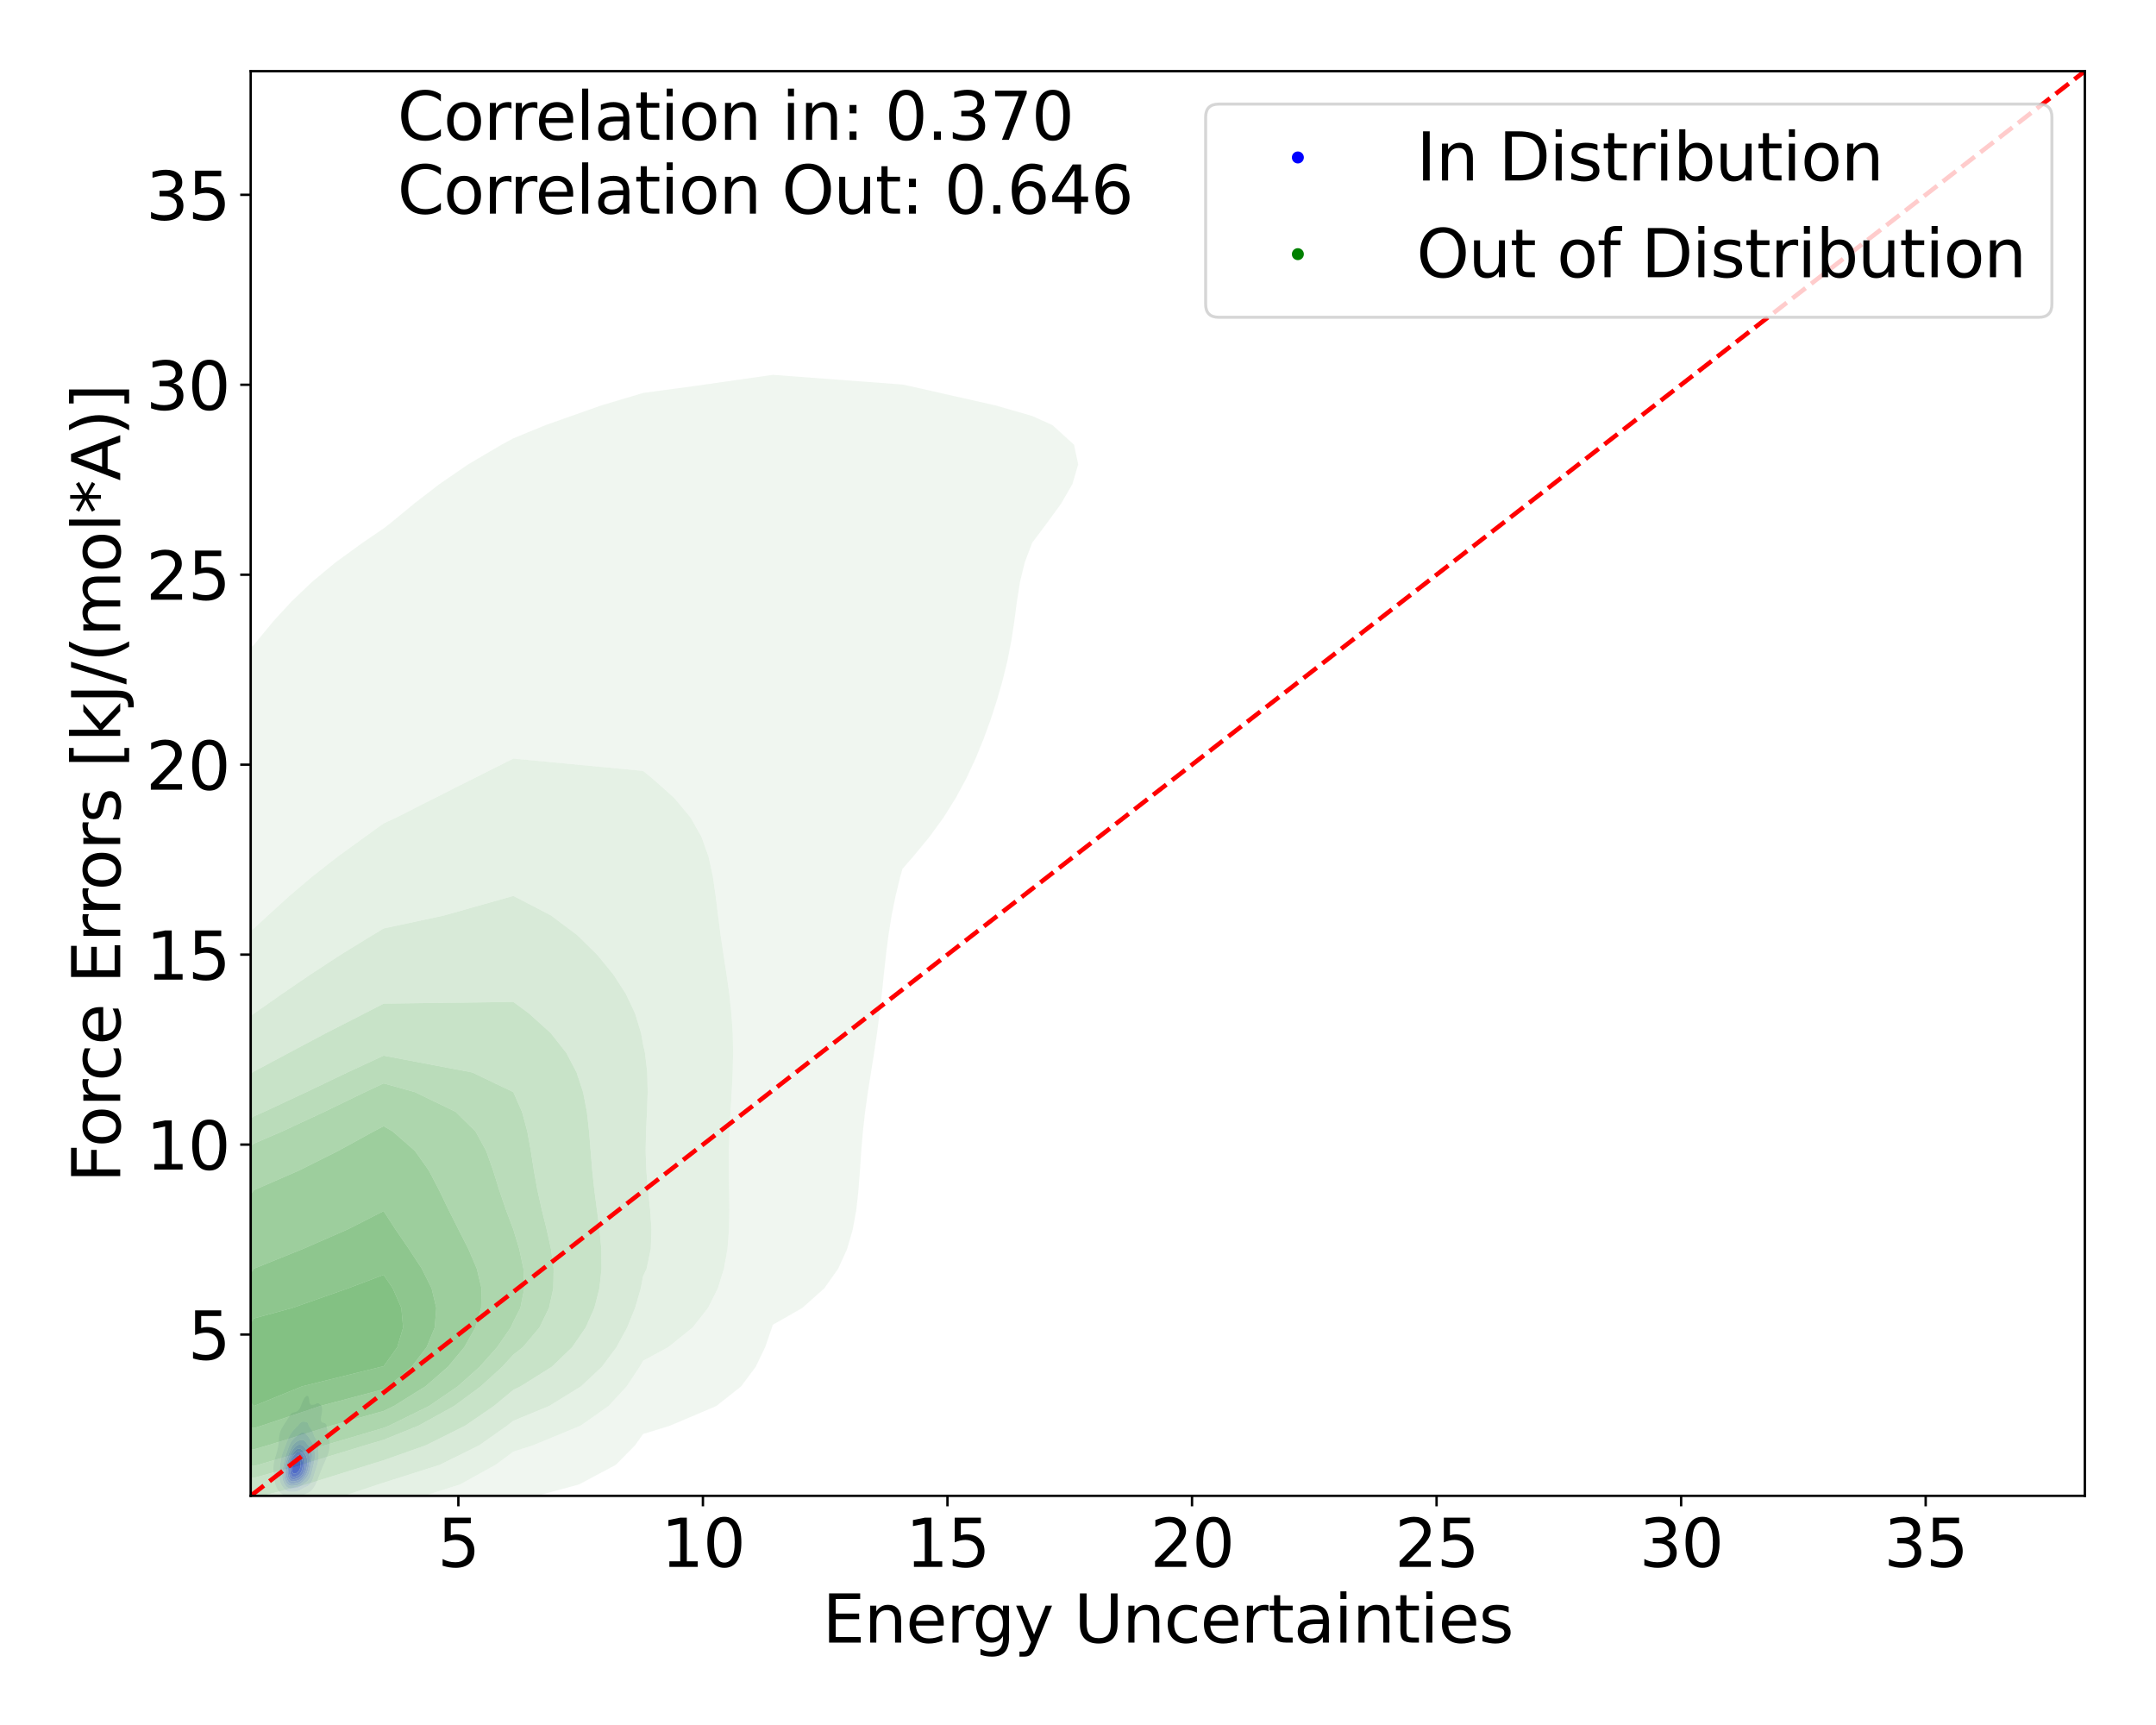 <?xml version="1.0" encoding="utf-8" standalone="no"?>
<!DOCTYPE svg PUBLIC "-//W3C//DTD SVG 1.1//EN"
  "http://www.w3.org/Graphics/SVG/1.1/DTD/svg11.dtd">
<svg xmlns:xlink="http://www.w3.org/1999/xlink" width="720pt" height="576pt" viewBox="0 0 720 576" xmlns="http://www.w3.org/2000/svg" version="1.1">
 <defs>
  <style type="text/css">*{stroke-linejoin: round; stroke-linecap: butt}</style>
 </defs>
 <g id="figure_1">
  <g id="patch_1">
   <path d="M 0 576 
L 720 576 
L 720 0 
L 0 0 
z
" style="fill: #ffffff"/>
  </g>
  <g id="axes_1">
   <g id="patch_2">
    <path d="M 83.72 499.48 
L 696.24 499.48 
L 696.24 23.76 
L 83.72 23.76 
z
" style="fill: #ffffff"/>
   </g>
   <g id="QuadContourSet_1">
    <path d="M 95.092 499.466 
L 95.368 499.627 
L 95.644 499.745 
L 95.921 499.825 
L 96.197 499.879 
L 96.473 499.917 
L 96.75 499.946 
L 97.026 499.97 
L 97.303 499.988 
L 97.579 499.995 
L 97.855 499.989 
L 98.132 499.967 
L 98.408 499.931 
L 98.684 499.885 
L 98.961 499.834 
L 99.237 499.783 
L 99.514 499.737 
L 99.79 499.695 
L 100.066 499.649 
L 100.343 499.582 
L 100.619 499.483 
L 100.831 499.38 
L 100.896 499.358 
L 101.172 499.248 
L 101.448 499.125 
L 101.725 498.998 
L 102.001 498.868 
L 102.277 498.728 
L 102.348 498.69 
L 102.554 498.611 
L 102.83 498.491 
L 103.107 498.343 
L 103.383 498.156 
L 103.567 497.999 
L 103.659 497.939 
L 103.936 497.718 
L 104.212 497.419 
L 104.298 497.309 
L 104.489 497.091 
L 104.765 496.689 
L 104.809 496.619 
L 105.041 496.252 
L 105.22 495.929 
L 105.318 495.737 
L 105.558 495.238 
L 105.594 495.153 
L 105.853 494.548 
L 105.87 494.504 
L 106.129 493.858 
L 106.147 493.81 
L 106.4 493.168 
L 106.423 493.107 
L 106.672 492.478 
L 106.7 492.405 
L 106.939 491.787 
L 106.976 491.687 
L 107.199 491.097 
L 107.252 490.953 
L 107.464 490.407 
L 107.529 490.241 
L 107.748 489.717 
L 107.805 489.582 
L 108.055 489.026 
L 108.082 488.965 
L 108.358 488.357 
L 108.367 488.336 
L 108.634 487.724 
L 108.669 487.646 
L 108.911 487.057 
L 108.954 486.956 
L 109.187 486.381 
L 109.235 486.265 
L 109.463 485.685 
L 109.507 485.575 
L 109.74 484.885 
L 109.74 484.885 
L 109.915 484.195 
L 110.013 483.504 
L 110.016 483.429 
L 110.049 482.814 
L 110.044 482.124 
L 110.035 481.434 
L 110.036 480.744 
L 110.029 480.053 
L 110.016 479.893 
L 109.958 479.363 
L 109.74 478.786 
L 109.689 478.673 
L 109.463 478.222 
L 109.392 477.983 
L 109.259 477.292 
L 109.187 476.755 
L 109.171 476.602 
L 109.039 475.912 
L 108.911 475.623 
L 108.634 475.301 
L 108.466 475.222 
L 108.358 475.178 
L 108.082 475.115 
L 107.805 475.051 
L 107.529 474.924 
L 107.252 474.62 
L 107.209 474.531 
L 107.148 473.841 
L 107.229 473.151 
L 107.252 473.03 
L 107.359 472.461 
L 107.478 471.77 
L 107.529 471.341 
L 107.561 471.08 
L 107.576 470.39 
L 107.529 470.069 
L 107.449 469.7 
L 107.252 469.333 
L 106.977 469.01 
L 106.976 469.008 
L 106.7 468.789 
L 106.423 468.633 
L 106.147 468.565 
L 105.87 468.599 
L 105.594 468.707 
L 105.318 468.844 
L 105.041 468.971 
L 104.931 469.01 
L 104.765 469.058 
L 104.489 469.1 
L 104.212 469.106 
L 103.936 469.072 
L 103.764 469.01 
L 103.659 468.932 
L 103.383 468.387 
L 103.364 468.319 
L 103.274 467.629 
L 103.181 466.939 
L 103.107 466.648 
L 102.914 466.249 
L 102.83 466.157 
L 102.554 466.09 
L 102.277 466.191 
L 102.205 466.249 
L 102.001 466.418 
L 101.725 466.744 
L 101.592 466.939 
L 101.448 467.172 
L 101.208 467.629 
L 101.172 467.708 
L 100.915 468.319 
L 100.896 468.371 
L 100.661 469.01 
L 100.619 469.118 
L 100.395 469.7 
L 100.343 469.807 
L 100.066 470.368 
L 100.055 470.39 
L 99.79 470.726 
L 99.514 471.049 
L 99.479 471.08 
L 99.237 471.233 
L 98.961 471.373 
L 98.684 471.482 
L 98.408 471.56 
L 98.132 471.614 
L 97.855 471.673 
L 97.619 471.77 
L 97.579 471.787 
L 97.303 472.006 
L 97.026 472.338 
L 96.946 472.461 
L 96.75 472.756 
L 96.513 473.151 
L 96.473 473.212 
L 96.197 473.652 
L 96.081 473.841 
L 95.921 474.074 
L 95.644 474.495 
L 95.621 474.531 
L 95.368 474.901 
L 95.167 475.222 
L 95.092 475.338 
L 94.815 475.776 
L 94.731 475.912 
L 94.539 476.224 
L 94.31 476.602 
L 94.262 476.688 
L 93.986 477.183 
L 93.928 477.292 
L 93.71 477.796 
L 93.635 477.983 
L 93.433 478.656 
L 93.429 478.673 
L 93.29 479.363 
L 93.203 480.053 
L 93.157 480.743 
L 93.157 480.744 
L 93.111 481.434 
L 93.031 482.124 
L 92.926 482.814 
L 92.88 483.065 
L 92.793 483.504 
L 92.646 484.195 
L 92.604 484.376 
L 92.467 484.885 
L 92.328 485.411 
L 92.277 485.575 
L 92.069 486.265 
L 92.051 486.324 
L 91.851 486.956 
L 91.775 487.243 
L 91.666 487.646 
L 91.526 488.336 
L 91.499 488.512 
L 91.415 489.026 
L 91.347 489.717 
L 91.325 490.407 
L 91.352 491.097 
L 91.428 491.787 
L 91.499 492.25 
L 91.527 492.478 
L 91.611 493.168 
L 91.687 493.858 
L 91.774 494.548 
L 91.775 494.553 
L 91.881 495.238 
L 92.051 495.864 
L 92.07 495.929 
L 92.328 496.571 
L 92.348 496.619 
L 92.604 497.121 
L 92.713 497.309 
L 92.88 497.574 
L 93.157 497.927 
L 93.225 497.999 
L 93.433 498.234 
L 93.71 498.486 
L 93.986 498.688 
L 93.989 498.69 
L 94.262 498.932 
L 94.539 499.135 
L 94.815 499.301 
L 94.969 499.38 
z
M 96.351 497.999 
L 96.197 497.967 
L 95.921 497.874 
L 95.644 497.734 
L 95.368 497.538 
L 95.122 497.309 
L 95.092 497.282 
L 94.815 497.003 
L 94.539 496.656 
L 94.511 496.619 
L 94.262 496.265 
L 94.056 495.929 
L 93.986 495.794 
L 93.721 495.238 
L 93.71 495.206 
L 93.48 494.548 
L 93.433 494.339 
L 93.325 493.858 
L 93.25 493.168 
L 93.242 492.478 
L 93.282 491.787 
L 93.355 491.097 
L 93.433 490.491 
L 93.443 490.407 
L 93.516 489.717 
L 93.587 489.026 
L 93.665 488.336 
L 93.71 488.036 
L 93.761 487.646 
L 93.887 486.956 
L 93.986 486.534 
L 94.046 486.265 
L 94.242 485.575 
L 94.262 485.512 
L 94.474 484.885 
L 94.539 484.713 
L 94.74 484.195 
L 94.815 484.011 
L 95.021 483.504 
L 95.092 483.334 
L 95.295 482.814 
L 95.368 482.628 
L 95.555 482.124 
L 95.644 481.887 
L 95.813 481.434 
L 95.921 481.154 
L 96.088 480.744 
L 96.197 480.48 
L 96.396 480.053 
L 96.473 479.887 
L 96.75 479.376 
L 96.758 479.363 
L 97.026 478.9 
L 97.182 478.673 
L 97.303 478.481 
L 97.579 478.097 
L 97.674 477.983 
L 97.855 477.741 
L 98.132 477.426 
L 98.265 477.292 
L 98.408 477.138 
L 98.684 476.863 
L 98.961 476.602 
L 98.961 476.602 
L 99.237 476.311 
L 99.514 476.014 
L 99.606 475.912 
L 99.79 475.699 
L 100.066 475.39 
L 100.236 475.222 
L 100.343 475.11 
L 100.619 474.884 
L 100.896 474.743 
L 101.172 474.689 
L 101.448 474.697 
L 101.725 474.731 
L 102.001 474.769 
L 102.277 474.825 
L 102.554 474.954 
L 102.786 475.222 
L 102.83 475.291 
L 103.084 475.912 
L 103.107 475.958 
L 103.383 476.518 
L 103.429 476.602 
L 103.659 476.896 
L 103.936 477.266 
L 103.953 477.292 
L 104.212 477.692 
L 104.357 477.983 
L 104.489 478.294 
L 104.63 478.673 
L 104.765 479.047 
L 104.886 479.363 
L 105.041 479.716 
L 105.216 480.053 
L 105.318 480.235 
L 105.594 480.667 
L 105.648 480.744 
L 105.87 481.161 
L 105.988 481.434 
L 106.14 482.124 
L 106.147 482.18 
L 106.218 482.814 
L 106.274 483.504 
L 106.328 484.195 
L 106.377 484.885 
L 106.409 485.575 
L 106.411 486.265 
L 106.371 486.956 
L 106.283 487.646 
L 106.147 488.32 
L 106.144 488.336 
L 105.973 489.026 
L 105.87 489.365 
L 105.769 489.717 
L 105.594 490.252 
L 105.547 490.407 
L 105.32 491.097 
L 105.318 491.103 
L 105.107 491.787 
L 105.041 491.992 
L 104.898 492.478 
L 104.765 492.893 
L 104.68 493.168 
L 104.489 493.717 
L 104.438 493.858 
L 104.212 494.399 
L 104.143 494.548 
L 103.936 494.94 
L 103.745 495.238 
L 103.659 495.363 
L 103.383 495.696 
L 103.129 495.929 
L 103.107 495.95 
L 102.83 496.161 
L 102.554 496.32 
L 102.277 496.447 
L 102.001 496.56 
L 101.862 496.619 
L 101.725 496.688 
L 101.448 496.848 
L 101.172 497.016 
L 100.896 497.179 
L 100.65 497.309 
L 100.619 497.33 
L 100.343 497.504 
L 100.066 497.645 
L 99.79 497.76 
L 99.514 497.854 
L 99.237 497.932 
L 98.961 497.995 
L 98.938 497.999 
L 98.684 498.06 
L 98.408 498.103 
L 98.132 498.127 
L 97.855 498.134 
L 97.579 498.13 
L 97.303 498.119 
L 97.026 498.103 
L 96.75 498.078 
L 96.473 498.033 
z
" clip-path="url(#pf0c9fade20)" style="fill: #e8e8f3"/>
    <path d="M 96.473 498.033 
L 96.75 498.078 
L 97.026 498.103 
L 97.303 498.119 
L 97.579 498.13 
L 97.855 498.134 
L 98.132 498.127 
L 98.408 498.103 
L 98.684 498.06 
L 98.938 497.999 
L 98.961 497.995 
L 99.237 497.932 
L 99.514 497.854 
L 99.79 497.76 
L 100.066 497.645 
L 100.343 497.504 
L 100.619 497.33 
L 100.65 497.309 
L 100.896 497.179 
L 101.172 497.016 
L 101.448 496.848 
L 101.725 496.688 
L 101.862 496.619 
L 102.001 496.56 
L 102.277 496.447 
L 102.554 496.32 
L 102.83 496.161 
L 103.107 495.95 
L 103.129 495.929 
L 103.383 495.696 
L 103.659 495.363 
L 103.745 495.238 
L 103.936 494.94 
L 104.143 494.548 
L 104.212 494.399 
L 104.438 493.858 
L 104.489 493.717 
L 104.68 493.168 
L 104.765 492.893 
L 104.898 492.478 
L 105.041 491.992 
L 105.107 491.787 
L 105.318 491.103 
L 105.32 491.097 
L 105.547 490.407 
L 105.594 490.252 
L 105.769 489.717 
L 105.87 489.365 
L 105.973 489.026 
L 106.144 488.336 
L 106.147 488.32 
L 106.283 487.646 
L 106.371 486.956 
L 106.411 486.265 
L 106.409 485.575 
L 106.377 484.885 
L 106.328 484.195 
L 106.274 483.504 
L 106.218 482.814 
L 106.147 482.18 
L 106.14 482.124 
L 105.988 481.434 
L 105.87 481.161 
L 105.648 480.744 
L 105.594 480.667 
L 105.318 480.235 
L 105.216 480.053 
L 105.041 479.716 
L 104.886 479.363 
L 104.765 479.047 
L 104.63 478.673 
L 104.489 478.294 
L 104.357 477.983 
L 104.212 477.692 
L 103.953 477.292 
L 103.936 477.266 
L 103.659 476.896 
L 103.429 476.602 
L 103.383 476.518 
L 103.107 475.958 
L 103.084 475.912 
L 102.83 475.291 
L 102.786 475.222 
L 102.554 474.954 
L 102.277 474.825 
L 102.001 474.769 
L 101.725 474.731 
L 101.448 474.697 
L 101.172 474.689 
L 100.896 474.743 
L 100.619 474.884 
L 100.343 475.11 
L 100.236 475.222 
L 100.066 475.39 
L 99.79 475.699 
L 99.606 475.912 
L 99.514 476.014 
L 99.237 476.311 
L 98.961 476.602 
L 98.961 476.602 
L 98.684 476.863 
L 98.408 477.138 
L 98.265 477.292 
L 98.132 477.426 
L 97.855 477.741 
L 97.674 477.983 
L 97.579 478.097 
L 97.303 478.481 
L 97.182 478.673 
L 97.026 478.9 
L 96.758 479.363 
L 96.75 479.376 
L 96.473 479.887 
L 96.396 480.053 
L 96.197 480.48 
L 96.088 480.744 
L 95.921 481.154 
L 95.813 481.434 
L 95.644 481.887 
L 95.555 482.124 
L 95.368 482.628 
L 95.295 482.814 
L 95.092 483.334 
L 95.021 483.504 
L 94.815 484.011 
L 94.74 484.195 
L 94.539 484.713 
L 94.474 484.885 
L 94.262 485.512 
L 94.242 485.575 
L 94.046 486.265 
L 93.986 486.534 
L 93.887 486.956 
L 93.761 487.646 
L 93.71 488.036 
L 93.665 488.336 
L 93.587 489.026 
L 93.516 489.717 
L 93.443 490.407 
L 93.433 490.491 
L 93.355 491.097 
L 93.282 491.787 
L 93.242 492.478 
L 93.25 493.168 
L 93.325 493.858 
L 93.433 494.339 
L 93.48 494.548 
L 93.71 495.206 
L 93.721 495.238 
L 93.986 495.794 
L 94.056 495.929 
L 94.262 496.265 
L 94.511 496.619 
L 94.539 496.656 
L 94.815 497.003 
L 95.092 497.282 
L 95.122 497.309 
L 95.368 497.538 
L 95.644 497.734 
L 95.921 497.874 
L 96.197 497.967 
L 96.351 497.999 
z
M 95.894 496.619 
L 95.644 496.414 
L 95.368 496.108 
L 95.234 495.929 
L 95.092 495.709 
L 94.831 495.238 
L 94.815 495.203 
L 94.542 494.548 
L 94.539 494.537 
L 94.337 493.858 
L 94.262 493.391 
L 94.226 493.168 
L 94.198 492.478 
L 94.244 491.787 
L 94.262 491.66 
L 94.333 491.097 
L 94.449 490.407 
L 94.539 489.944 
L 94.578 489.717 
L 94.703 489.026 
L 94.815 488.474 
L 94.841 488.336 
L 94.983 487.646 
L 95.092 487.206 
L 95.152 486.956 
L 95.35 486.265 
L 95.368 486.209 
L 95.565 485.575 
L 95.644 485.344 
L 95.798 484.885 
L 95.921 484.532 
L 96.037 484.195 
L 96.197 483.737 
L 96.28 483.504 
L 96.473 482.983 
L 96.541 482.814 
L 96.75 482.32 
L 96.845 482.124 
L 97.026 481.77 
L 97.233 481.434 
L 97.303 481.323 
L 97.579 480.947 
L 97.76 480.744 
L 97.855 480.631 
L 98.132 480.342 
L 98.408 480.095 
L 98.46 480.053 
L 98.684 479.844 
L 98.961 479.612 
L 99.237 479.403 
L 99.295 479.363 
L 99.514 479.179 
L 99.79 478.962 
L 100.066 478.76 
L 100.199 478.673 
L 100.343 478.561 
L 100.619 478.385 
L 100.896 478.265 
L 101.172 478.22 
L 101.448 478.268 
L 101.725 478.416 
L 102.001 478.654 
L 102.018 478.673 
L 102.277 478.922 
L 102.554 479.224 
L 102.675 479.363 
L 102.83 479.548 
L 103.107 479.916 
L 103.199 480.053 
L 103.383 480.316 
L 103.659 480.744 
L 103.659 480.744 
L 103.936 481.131 
L 104.121 481.434 
L 104.212 481.575 
L 104.489 482.114 
L 104.493 482.124 
L 104.743 482.814 
L 104.765 482.901 
L 104.909 483.504 
L 105.018 484.195 
L 105.041 484.414 
L 105.095 484.885 
L 105.139 485.575 
L 105.144 486.265 
L 105.101 486.956 
L 105.041 487.405 
L 105.011 487.646 
L 104.886 488.336 
L 104.765 488.87 
L 104.732 489.026 
L 104.576 489.717 
L 104.489 490.081 
L 104.418 490.407 
L 104.256 491.097 
L 104.212 491.267 
L 104.082 491.787 
L 103.936 492.28 
L 103.875 492.478 
L 103.659 493.056 
L 103.613 493.168 
L 103.383 493.632 
L 103.246 493.858 
L 103.107 494.063 
L 102.83 494.391 
L 102.668 494.548 
L 102.554 494.654 
L 102.277 494.888 
L 102.001 495.099 
L 101.816 495.238 
L 101.725 495.311 
L 101.448 495.544 
L 101.172 495.763 
L 100.949 495.929 
L 100.896 495.974 
L 100.619 496.193 
L 100.343 496.376 
L 100.066 496.526 
L 99.855 496.619 
L 99.79 496.653 
L 99.514 496.77 
L 99.237 496.859 
L 98.961 496.923 
L 98.684 496.968 
L 98.408 496.998 
L 98.132 497.017 
L 97.855 497.03 
L 97.579 497.037 
L 97.303 497.038 
L 97.026 497.027 
L 96.75 496.993 
L 96.473 496.927 
L 96.197 496.814 
L 95.921 496.641 
z
" clip-path="url(#pf0c9fade20)" style="fill: #d4d4f4"/>
    <path d="M 95.921 496.641 
L 96.197 496.814 
L 96.473 496.927 
L 96.75 496.993 
L 97.026 497.027 
L 97.303 497.038 
L 97.579 497.037 
L 97.855 497.03 
L 98.132 497.017 
L 98.408 496.998 
L 98.684 496.968 
L 98.961 496.923 
L 99.237 496.859 
L 99.514 496.77 
L 99.79 496.653 
L 99.855 496.619 
L 100.066 496.526 
L 100.343 496.376 
L 100.619 496.193 
L 100.896 495.974 
L 100.949 495.929 
L 101.172 495.763 
L 101.448 495.544 
L 101.725 495.311 
L 101.816 495.238 
L 102.001 495.099 
L 102.277 494.888 
L 102.554 494.654 
L 102.668 494.548 
L 102.83 494.391 
L 103.107 494.063 
L 103.246 493.858 
L 103.383 493.632 
L 103.613 493.168 
L 103.659 493.056 
L 103.875 492.478 
L 103.936 492.28 
L 104.082 491.787 
L 104.212 491.267 
L 104.256 491.097 
L 104.418 490.407 
L 104.489 490.081 
L 104.576 489.717 
L 104.732 489.026 
L 104.765 488.87 
L 104.886 488.336 
L 105.011 487.646 
L 105.041 487.405 
L 105.101 486.956 
L 105.144 486.265 
L 105.139 485.575 
L 105.095 484.885 
L 105.041 484.414 
L 105.018 484.195 
L 104.909 483.504 
L 104.765 482.901 
L 104.743 482.814 
L 104.493 482.124 
L 104.489 482.114 
L 104.212 481.575 
L 104.121 481.434 
L 103.936 481.131 
L 103.659 480.744 
L 103.659 480.744 
L 103.383 480.316 
L 103.199 480.053 
L 103.107 479.916 
L 102.83 479.548 
L 102.675 479.363 
L 102.554 479.224 
L 102.277 478.922 
L 102.018 478.673 
L 102.001 478.654 
L 101.725 478.416 
L 101.448 478.268 
L 101.172 478.22 
L 100.896 478.265 
L 100.619 478.385 
L 100.343 478.561 
L 100.199 478.673 
L 100.066 478.76 
L 99.79 478.962 
L 99.514 479.179 
L 99.295 479.363 
L 99.237 479.403 
L 98.961 479.612 
L 98.684 479.844 
L 98.46 480.053 
L 98.408 480.095 
L 98.132 480.342 
L 97.855 480.631 
L 97.76 480.744 
L 97.579 480.947 
L 97.303 481.323 
L 97.233 481.434 
L 97.026 481.77 
L 96.845 482.124 
L 96.75 482.32 
L 96.541 482.814 
L 96.473 482.983 
L 96.28 483.504 
L 96.197 483.737 
L 96.037 484.195 
L 95.921 484.532 
L 95.798 484.885 
L 95.644 485.344 
L 95.565 485.575 
L 95.368 486.209 
L 95.35 486.265 
L 95.152 486.956 
L 95.092 487.206 
L 94.983 487.646 
L 94.841 488.336 
L 94.815 488.474 
L 94.703 489.026 
L 94.578 489.717 
L 94.539 489.944 
L 94.449 490.407 
L 94.333 491.097 
L 94.262 491.66 
L 94.244 491.787 
L 94.198 492.478 
L 94.226 493.168 
L 94.262 493.391 
L 94.337 493.858 
L 94.539 494.537 
L 94.542 494.548 
L 94.815 495.203 
L 94.831 495.238 
L 95.092 495.709 
L 95.234 495.929 
L 95.368 496.108 
L 95.644 496.414 
L 95.894 496.619 
z
M 96.463 495.929 
L 96.197 495.747 
L 95.921 495.472 
L 95.74 495.238 
L 95.644 495.087 
L 95.368 494.555 
L 95.365 494.548 
L 95.122 493.858 
L 95.092 493.72 
L 94.972 493.168 
L 94.908 492.478 
L 94.919 491.787 
L 94.986 491.097 
L 95.092 490.411 
L 95.092 490.407 
L 95.21 489.717 
L 95.35 489.026 
L 95.368 488.948 
L 95.501 488.336 
L 95.644 487.79 
L 95.682 487.646 
L 95.888 486.956 
L 95.921 486.857 
L 96.121 486.265 
L 96.197 486.052 
L 96.376 485.575 
L 96.473 485.316 
L 96.647 484.885 
L 96.75 484.625 
L 96.936 484.195 
L 97.026 483.985 
L 97.262 483.504 
L 97.303 483.422 
L 97.579 482.938 
L 97.663 482.814 
L 97.855 482.534 
L 98.132 482.205 
L 98.211 482.124 
L 98.408 481.915 
L 98.684 481.668 
L 98.961 481.465 
L 99.012 481.434 
L 99.237 481.278 
L 99.514 481.13 
L 99.79 481.021 
L 100.066 480.944 
L 100.343 480.89 
L 100.619 480.854 
L 100.896 480.839 
L 101.172 480.861 
L 101.448 480.946 
L 101.725 481.118 
L 102.001 481.39 
L 102.036 481.434 
L 102.277 481.733 
L 102.554 482.12 
L 102.557 482.124 
L 102.83 482.463 
L 103.107 482.757 
L 103.164 482.814 
L 103.383 483.03 
L 103.659 483.374 
L 103.734 483.504 
L 103.936 483.975 
L 104.004 484.195 
L 104.141 484.885 
L 104.212 485.575 
L 104.212 485.575 
L 104.228 486.265 
L 104.212 486.551 
L 104.191 486.956 
L 104.108 487.646 
L 103.988 488.336 
L 103.936 488.592 
L 103.854 489.026 
L 103.715 489.717 
L 103.659 489.978 
L 103.574 490.407 
L 103.414 491.097 
L 103.383 491.206 
L 103.218 491.787 
L 103.107 492.085 
L 102.948 492.478 
L 102.83 492.711 
L 102.564 493.168 
L 102.554 493.183 
L 102.277 493.571 
L 102.041 493.858 
L 102.001 493.903 
L 101.725 494.215 
L 101.448 494.497 
L 101.397 494.548 
L 101.172 494.777 
L 100.896 495.03 
L 100.636 495.238 
L 100.619 495.253 
L 100.343 495.463 
L 100.066 495.631 
L 99.79 495.763 
L 99.514 495.864 
L 99.271 495.929 
L 99.237 495.939 
L 98.961 496.001 
L 98.684 496.048 
L 98.408 496.085 
L 98.132 496.116 
L 97.855 496.142 
L 97.579 496.158 
L 97.303 496.157 
L 97.026 496.128 
L 96.75 496.059 
L 96.473 495.935 
z
" clip-path="url(#pf0c9fade20)" style="fill: #bdbdf5"/>
    <path d="M 96.473 495.935 
L 96.75 496.059 
L 97.026 496.128 
L 97.303 496.157 
L 97.579 496.158 
L 97.855 496.142 
L 98.132 496.116 
L 98.408 496.085 
L 98.684 496.048 
L 98.961 496.001 
L 99.237 495.939 
L 99.271 495.929 
L 99.514 495.864 
L 99.79 495.763 
L 100.066 495.631 
L 100.343 495.463 
L 100.619 495.253 
L 100.636 495.238 
L 100.896 495.03 
L 101.172 494.777 
L 101.397 494.548 
L 101.448 494.497 
L 101.725 494.215 
L 102.001 493.903 
L 102.041 493.858 
L 102.277 493.571 
L 102.554 493.183 
L 102.564 493.168 
L 102.83 492.711 
L 102.948 492.478 
L 103.107 492.085 
L 103.218 491.787 
L 103.383 491.206 
L 103.414 491.097 
L 103.574 490.407 
L 103.659 489.978 
L 103.715 489.717 
L 103.854 489.026 
L 103.936 488.592 
L 103.988 488.336 
L 104.108 487.646 
L 104.191 486.956 
L 104.212 486.551 
L 104.228 486.265 
L 104.212 485.575 
L 104.212 485.575 
L 104.141 484.885 
L 104.004 484.195 
L 103.936 483.975 
L 103.734 483.504 
L 103.659 483.374 
L 103.383 483.03 
L 103.164 482.814 
L 103.107 482.757 
L 102.83 482.463 
L 102.557 482.124 
L 102.554 482.12 
L 102.277 481.733 
L 102.036 481.434 
L 102.001 481.39 
L 101.725 481.118 
L 101.448 480.946 
L 101.172 480.861 
L 100.896 480.839 
L 100.619 480.854 
L 100.343 480.89 
L 100.066 480.944 
L 99.79 481.021 
L 99.514 481.13 
L 99.237 481.278 
L 99.012 481.434 
L 98.961 481.465 
L 98.684 481.668 
L 98.408 481.915 
L 98.211 482.124 
L 98.132 482.205 
L 97.855 482.534 
L 97.663 482.814 
L 97.579 482.938 
L 97.303 483.422 
L 97.262 483.504 
L 97.026 483.985 
L 96.936 484.195 
L 96.75 484.625 
L 96.647 484.885 
L 96.473 485.316 
L 96.376 485.575 
L 96.197 486.052 
L 96.121 486.265 
L 95.921 486.857 
L 95.888 486.956 
L 95.682 487.646 
L 95.644 487.79 
L 95.501 488.336 
L 95.368 488.948 
L 95.35 489.026 
L 95.21 489.717 
L 95.092 490.407 
L 95.092 490.411 
L 94.986 491.097 
L 94.919 491.787 
L 94.908 492.478 
L 94.972 493.168 
L 95.092 493.72 
L 95.122 493.858 
L 95.365 494.548 
L 95.368 494.555 
L 95.644 495.087 
L 95.74 495.238 
L 95.921 495.472 
L 96.197 495.747 
L 96.463 495.929 
z
M 96.847 495.238 
L 96.75 495.19 
L 96.473 494.971 
L 96.197 494.647 
L 96.129 494.548 
L 95.921 494.15 
L 95.793 493.858 
L 95.644 493.348 
L 95.596 493.168 
L 95.496 492.478 
L 95.477 491.787 
L 95.518 491.097 
L 95.604 490.407 
L 95.644 490.17 
L 95.717 489.717 
L 95.854 489.026 
L 95.921 488.75 
L 96.019 488.336 
L 96.197 487.719 
L 96.219 487.646 
L 96.452 486.956 
L 96.473 486.899 
L 96.721 486.265 
L 96.75 486.194 
L 97.022 485.575 
L 97.026 485.564 
L 97.303 484.983 
L 97.355 484.885 
L 97.579 484.459 
L 97.741 484.195 
L 97.855 484.006 
L 98.132 483.618 
L 98.226 483.504 
L 98.408 483.283 
L 98.684 483.006 
L 98.921 482.814 
L 98.961 482.781 
L 99.237 482.6 
L 99.514 482.477 
L 99.79 482.408 
L 100.066 482.386 
L 100.343 482.406 
L 100.619 482.463 
L 100.896 482.561 
L 101.172 482.715 
L 101.298 482.814 
L 101.448 482.937 
L 101.725 483.242 
L 101.917 483.504 
L 102.001 483.62 
L 102.277 484.019 
L 102.407 484.195 
L 102.554 484.399 
L 102.83 484.768 
L 102.912 484.885 
L 103.107 485.253 
L 103.231 485.575 
L 103.373 486.265 
L 103.383 486.414 
L 103.411 486.956 
L 103.383 487.646 
L 103.383 487.646 
L 103.308 488.336 
L 103.205 489.026 
L 103.107 489.574 
L 103.083 489.717 
L 102.942 490.407 
L 102.83 490.839 
L 102.763 491.097 
L 102.554 491.71 
L 102.526 491.787 
L 102.277 492.326 
L 102.202 492.478 
L 102.001 492.81 
L 101.763 493.168 
L 101.725 493.22 
L 101.448 493.575 
L 101.208 493.858 
L 101.172 493.898 
L 100.896 494.187 
L 100.619 494.439 
L 100.48 494.548 
L 100.343 494.656 
L 100.066 494.834 
L 99.79 494.972 
L 99.514 495.077 
L 99.237 495.155 
L 98.961 495.215 
L 98.836 495.238 
L 98.684 495.269 
L 98.408 495.319 
L 98.132 495.363 
L 97.855 495.396 
L 97.579 495.408 
L 97.303 495.387 
L 97.026 495.32 
z
" clip-path="url(#pf0c9fade20)" style="fill: #a3a3f7"/>
    <path d="M 97.026 495.32 
L 97.303 495.387 
L 97.579 495.408 
L 97.855 495.396 
L 98.132 495.363 
L 98.408 495.319 
L 98.684 495.269 
L 98.836 495.238 
L 98.961 495.215 
L 99.237 495.155 
L 99.514 495.077 
L 99.79 494.972 
L 100.066 494.834 
L 100.343 494.656 
L 100.48 494.548 
L 100.619 494.439 
L 100.896 494.187 
L 101.172 493.898 
L 101.208 493.858 
L 101.448 493.575 
L 101.725 493.22 
L 101.763 493.168 
L 102.001 492.81 
L 102.202 492.478 
L 102.277 492.326 
L 102.526 491.787 
L 102.554 491.71 
L 102.763 491.097 
L 102.83 490.839 
L 102.942 490.407 
L 103.083 489.717 
L 103.107 489.574 
L 103.205 489.026 
L 103.308 488.336 
L 103.383 487.646 
L 103.383 487.646 
L 103.411 486.956 
L 103.383 486.414 
L 103.373 486.265 
L 103.231 485.575 
L 103.107 485.253 
L 102.912 484.885 
L 102.83 484.768 
L 102.554 484.399 
L 102.407 484.195 
L 102.277 484.019 
L 102.001 483.62 
L 101.917 483.504 
L 101.725 483.242 
L 101.448 482.937 
L 101.298 482.814 
L 101.172 482.715 
L 100.896 482.561 
L 100.619 482.463 
L 100.343 482.406 
L 100.066 482.386 
L 99.79 482.408 
L 99.514 482.477 
L 99.237 482.6 
L 98.961 482.781 
L 98.921 482.814 
L 98.684 483.006 
L 98.408 483.283 
L 98.226 483.504 
L 98.132 483.618 
L 97.855 484.006 
L 97.741 484.195 
L 97.579 484.459 
L 97.355 484.885 
L 97.303 484.983 
L 97.026 485.564 
L 97.022 485.575 
L 96.75 486.194 
L 96.721 486.265 
L 96.473 486.899 
L 96.452 486.956 
L 96.219 487.646 
L 96.197 487.719 
L 96.019 488.336 
L 95.921 488.75 
L 95.854 489.026 
L 95.717 489.717 
L 95.644 490.17 
L 95.604 490.407 
L 95.518 491.097 
L 95.477 491.787 
L 95.496 492.478 
L 95.596 493.168 
L 95.644 493.348 
L 95.793 493.858 
L 95.921 494.15 
L 96.129 494.548 
L 96.197 494.647 
L 96.473 494.971 
L 96.75 495.19 
L 96.847 495.238 
z
M 97.133 494.548 
L 97.026 494.49 
L 96.75 494.242 
L 96.473 493.858 
L 96.473 493.858 
L 96.197 493.196 
L 96.187 493.168 
L 96.037 492.478 
L 95.982 491.787 
L 95.999 491.097 
L 96.067 490.407 
L 96.177 489.717 
L 96.197 489.622 
L 96.32 489.026 
L 96.473 488.437 
L 96.501 488.336 
L 96.723 487.646 
L 96.75 487.572 
L 96.991 486.956 
L 97.026 486.873 
L 97.303 486.272 
L 97.306 486.265 
L 97.579 485.736 
L 97.674 485.575 
L 97.855 485.263 
L 98.113 484.885 
L 98.132 484.857 
L 98.408 484.504 
L 98.684 484.22 
L 98.716 484.195 
L 98.961 483.99 
L 99.237 483.827 
L 99.514 483.729 
L 99.79 483.696 
L 100.066 483.721 
L 100.343 483.8 
L 100.619 483.935 
L 100.896 484.134 
L 100.961 484.195 
L 101.172 484.393 
L 101.448 484.731 
L 101.555 484.885 
L 101.725 485.144 
L 101.975 485.575 
L 102.001 485.628 
L 102.277 486.233 
L 102.292 486.265 
L 102.494 486.956 
L 102.554 487.366 
L 102.591 487.646 
L 102.611 488.336 
L 102.573 489.026 
L 102.554 489.175 
L 102.487 489.717 
L 102.354 490.407 
L 102.277 490.688 
L 102.163 491.097 
L 102.001 491.518 
L 101.893 491.787 
L 101.725 492.111 
L 101.523 492.478 
L 101.448 492.59 
L 101.172 492.982 
L 101.031 493.168 
L 100.896 493.325 
L 100.619 493.613 
L 100.343 493.858 
L 100.342 493.858 
L 100.066 494.05 
L 99.79 494.201 
L 99.514 494.318 
L 99.237 494.409 
L 98.961 494.484 
L 98.694 494.548 
L 98.684 494.551 
L 98.408 494.613 
L 98.132 494.664 
L 97.855 494.693 
L 97.579 494.686 
L 97.303 494.627 
z
" clip-path="url(#pf0c9fade20)" style="fill: #8989f8"/>
    <path d="M 97.303 494.627 
L 97.579 494.686 
L 97.855 494.693 
L 98.132 494.664 
L 98.408 494.613 
L 98.684 494.551 
L 98.694 494.548 
L 98.961 494.484 
L 99.237 494.409 
L 99.514 494.318 
L 99.79 494.201 
L 100.066 494.05 
L 100.342 493.858 
L 100.343 493.858 
L 100.619 493.613 
L 100.896 493.325 
L 101.031 493.168 
L 101.172 492.982 
L 101.448 492.59 
L 101.523 492.478 
L 101.725 492.111 
L 101.893 491.787 
L 102.001 491.518 
L 102.163 491.097 
L 102.277 490.688 
L 102.354 490.407 
L 102.487 489.717 
L 102.554 489.175 
L 102.573 489.026 
L 102.611 488.336 
L 102.591 487.646 
L 102.554 487.366 
L 102.494 486.956 
L 102.292 486.265 
L 102.277 486.233 
L 102.001 485.628 
L 101.975 485.575 
L 101.725 485.144 
L 101.555 484.885 
L 101.448 484.731 
L 101.172 484.393 
L 100.961 484.195 
L 100.896 484.134 
L 100.619 483.935 
L 100.343 483.8 
L 100.066 483.721 
L 99.79 483.696 
L 99.514 483.729 
L 99.237 483.827 
L 98.961 483.99 
L 98.716 484.195 
L 98.684 484.22 
L 98.408 484.504 
L 98.132 484.857 
L 98.113 484.885 
L 97.855 485.263 
L 97.674 485.575 
L 97.579 485.736 
L 97.306 486.265 
L 97.303 486.272 
L 97.026 486.873 
L 96.991 486.956 
L 96.75 487.572 
L 96.723 487.646 
L 96.501 488.336 
L 96.473 488.437 
L 96.32 489.026 
L 96.197 489.622 
L 96.177 489.717 
L 96.067 490.407 
L 95.999 491.097 
L 95.982 491.787 
L 96.037 492.478 
L 96.187 493.168 
L 96.197 493.196 
L 96.473 493.858 
L 96.473 493.858 
L 96.75 494.242 
L 97.026 494.49 
L 97.133 494.548 
z
M 97.39 493.858 
L 97.303 493.81 
L 97.026 493.536 
L 96.794 493.168 
L 96.75 493.062 
L 96.559 492.478 
L 96.473 491.907 
L 96.457 491.787 
L 96.447 491.097 
L 96.473 490.778 
L 96.503 490.407 
L 96.612 489.717 
L 96.75 489.107 
L 96.769 489.026 
L 96.975 488.336 
L 97.026 488.19 
L 97.235 487.646 
L 97.303 487.489 
L 97.556 486.956 
L 97.579 486.91 
L 97.855 486.415 
L 97.952 486.265 
L 98.132 485.989 
L 98.408 485.637 
L 98.468 485.575 
L 98.684 485.345 
L 98.961 485.126 
L 99.237 484.979 
L 99.514 484.9 
L 99.79 484.885 
L 100.066 484.934 
L 100.343 485.052 
L 100.619 485.248 
L 100.896 485.531 
L 100.931 485.575 
L 101.172 485.919 
L 101.367 486.265 
L 101.448 486.46 
L 101.632 486.956 
L 101.725 487.381 
L 101.782 487.646 
L 101.855 488.336 
L 101.868 489.026 
L 101.823 489.717 
L 101.725 490.316 
L 101.71 490.407 
L 101.514 491.097 
L 101.448 491.254 
L 101.22 491.787 
L 101.172 491.871 
L 100.896 492.33 
L 100.799 492.478 
L 100.619 492.7 
L 100.343 492.998 
L 100.153 493.168 
L 100.066 493.236 
L 99.79 493.415 
L 99.514 493.556 
L 99.237 493.67 
L 98.961 493.767 
L 98.684 493.852 
L 98.66 493.858 
L 98.408 493.923 
L 98.132 493.972 
L 97.855 493.986 
L 97.579 493.942 
z
" clip-path="url(#pf0c9fade20)" style="fill: #6d6df9"/>
    <path d="M 97.579 493.942 
L 97.855 493.986 
L 98.132 493.972 
L 98.408 493.923 
L 98.66 493.858 
L 98.684 493.852 
L 98.961 493.767 
L 99.237 493.67 
L 99.514 493.556 
L 99.79 493.415 
L 100.066 493.236 
L 100.153 493.168 
L 100.343 492.998 
L 100.619 492.7 
L 100.799 492.478 
L 100.896 492.33 
L 101.172 491.871 
L 101.22 491.787 
L 101.448 491.254 
L 101.514 491.097 
L 101.71 490.407 
L 101.725 490.316 
L 101.823 489.717 
L 101.868 489.026 
L 101.855 488.336 
L 101.782 487.646 
L 101.725 487.381 
L 101.632 486.956 
L 101.448 486.46 
L 101.367 486.265 
L 101.172 485.919 
L 100.931 485.575 
L 100.896 485.531 
L 100.619 485.248 
L 100.343 485.052 
L 100.066 484.934 
L 99.79 484.885 
L 99.514 484.9 
L 99.237 484.979 
L 98.961 485.126 
L 98.684 485.345 
L 98.468 485.575 
L 98.408 485.637 
L 98.132 485.989 
L 97.952 486.265 
L 97.855 486.415 
L 97.579 486.91 
L 97.556 486.956 
L 97.303 487.489 
L 97.235 487.646 
L 97.026 488.19 
L 96.975 488.336 
L 96.769 489.026 
L 96.75 489.107 
L 96.612 489.717 
L 96.503 490.407 
L 96.473 490.778 
L 96.447 491.097 
L 96.457 491.787 
L 96.473 491.907 
L 96.559 492.478 
L 96.75 493.062 
L 96.794 493.168 
L 97.026 493.536 
L 97.303 493.81 
L 97.39 493.858 
z
M 97.19 492.478 
L 97.026 491.943 
L 96.99 491.787 
L 96.937 491.097 
L 96.978 490.407 
L 97.026 490.109 
L 97.093 489.717 
L 97.274 489.026 
L 97.303 488.942 
L 97.526 488.336 
L 97.579 488.212 
L 97.852 487.646 
L 97.855 487.64 
L 98.132 487.177 
L 98.287 486.956 
L 98.408 486.791 
L 98.684 486.486 
L 98.949 486.265 
L 98.961 486.256 
L 99.237 486.1 
L 99.514 486.024 
L 99.79 486.029 
L 100.066 486.124 
L 100.27 486.265 
L 100.343 486.326 
L 100.619 486.677 
L 100.779 486.956 
L 100.896 487.275 
L 101.008 487.646 
L 101.105 488.336 
L 101.119 489.026 
L 101.071 489.717 
L 100.953 490.407 
L 100.896 490.601 
L 100.743 491.097 
L 100.619 491.362 
L 100.398 491.787 
L 100.343 491.865 
L 100.066 492.206 
L 99.79 492.478 
L 99.79 492.478 
L 99.514 492.664 
L 99.237 492.814 
L 98.961 492.939 
L 98.684 493.044 
L 98.408 493.125 
L 98.132 493.166 
L 97.855 493.137 
L 97.579 492.993 
L 97.303 492.68 
z
" clip-path="url(#pf0c9fade20)" style="fill: #5050fb"/>
    <path d="M 97.303 492.68 
L 97.579 492.993 
L 97.855 493.137 
L 98.132 493.166 
L 98.408 493.125 
L 98.684 493.044 
L 98.961 492.939 
L 99.237 492.814 
L 99.514 492.664 
L 99.79 492.478 
L 99.79 492.478 
L 100.066 492.206 
L 100.343 491.865 
L 100.398 491.787 
L 100.619 491.362 
L 100.743 491.097 
L 100.896 490.601 
L 100.953 490.407 
L 101.071 489.717 
L 101.119 489.026 
L 101.105 488.336 
L 101.008 487.646 
L 100.896 487.275 
L 100.779 486.956 
L 100.619 486.677 
L 100.343 486.326 
L 100.27 486.265 
L 100.066 486.124 
L 99.79 486.029 
L 99.514 486.024 
L 99.237 486.1 
L 98.961 486.256 
L 98.949 486.265 
L 98.684 486.486 
L 98.408 486.791 
L 98.287 486.956 
L 98.132 487.177 
L 97.855 487.64 
L 97.852 487.646 
L 97.579 488.212 
L 97.526 488.336 
L 97.303 488.942 
L 97.274 489.026 
L 97.093 489.717 
L 97.026 490.109 
L 96.978 490.407 
L 96.937 491.097 
L 96.99 491.787 
L 97.026 491.943 
L 97.19 492.478 
z
M 97.762 491.787 
L 97.579 491.247 
L 97.548 491.097 
L 97.55 490.407 
L 97.579 490.237 
L 97.678 489.717 
L 97.855 489.157 
L 97.902 489.026 
L 98.132 488.54 
L 98.241 488.336 
L 98.408 488.074 
L 98.684 487.708 
L 98.745 487.646 
L 98.961 487.455 
L 99.237 487.302 
L 99.514 487.255 
L 99.79 487.34 
L 100.066 487.594 
L 100.101 487.646 
L 100.343 488.336 
L 100.343 488.336 
L 100.391 489.026 
L 100.343 489.611 
L 100.333 489.717 
L 100.168 490.407 
L 100.066 490.659 
L 99.853 491.097 
L 99.79 491.188 
L 99.514 491.505 
L 99.237 491.756 
L 99.194 491.787 
L 98.961 491.918 
L 98.684 492.032 
L 98.408 492.095 
L 98.132 492.074 
L 97.855 491.909 
z
" clip-path="url(#pf0c9fade20)" style="fill: #3030fd"/>
    <path d="M 97.855 491.909 
L 98.132 492.074 
L 98.408 492.095 
L 98.684 492.032 
L 98.961 491.918 
L 99.194 491.787 
L 99.237 491.756 
L 99.514 491.505 
L 99.79 491.188 
L 99.853 491.097 
L 100.066 490.659 
L 100.168 490.407 
L 100.333 489.717 
L 100.343 489.611 
L 100.391 489.026 
L 100.343 488.336 
L 100.343 488.336 
L 100.101 487.646 
L 100.066 487.594 
L 99.79 487.34 
L 99.514 487.255 
L 99.237 487.302 
L 98.961 487.455 
L 98.745 487.646 
L 98.684 487.708 
L 98.408 488.074 
L 98.241 488.336 
L 98.132 488.54 
L 97.902 489.026 
L 97.855 489.157 
L 97.678 489.717 
L 97.579 490.237 
L 97.55 490.407 
L 97.548 491.097 
L 97.579 491.247 
L 97.762 491.787 
z
" clip-path="url(#pf0c9fade20)" style="fill: #0f0ffe"/>
   </g>
   <g id="QuadContourSet_2">
    <path d="M -1.836 540.993 
L 41.48 539.234 
L 65.439 534.994 
L 84.797 531.338 
L 98.227 528.443 
L 120.834 521.892 
L 128.114 518.931 
L 143.206 515.341 
L 161.545 508.79 
L 170.603 502.239 
L 171.431 501.609 
L 193.338 495.688 
L 205.645 489.137 
L 212.095 482.586 
L 214.747 478.836 
L 223.805 476.035 
L 239.223 469.484 
L 247.496 462.933 
L 252.37 456.383 
L 255.534 449.832 
L 257.792 443.281 
L 258.064 442.373 
L 267.943 436.73 
L 275.277 430.179 
L 279.914 423.628 
L 282.886 417.077 
L 284.78 410.526 
L 285.961 403.975 
L 286.687 397.424 
L 287.176 390.873 
L 287.62 384.322 
L 288.17 377.771 
L 288.91 371.22 
L 289.834 364.669 
L 290.867 358.118 
L 291.91 351.567 
L 292.879 345.016 
L 293.733 338.465 
L 294.477 331.914 
L 295.162 325.364 
L 295.873 318.813 
L 296.71 312.262 
L 297.759 305.711 
L 299.074 299.16 
L 300.673 292.609 
L 301.381 290.126 
L 304.926 286.058 
L 310.344 279.507 
L 315.107 272.956 
L 319.21 266.405 
L 322.735 259.854 
L 325.79 253.303 
L 328.473 246.752 
L 330.855 240.201 
L 332.98 233.65 
L 334.853 227.099 
L 336.45 220.548 
L 337.735 213.997 
L 338.731 207.446 
L 339.59 200.895 
L 340.624 194.345 
L 342.218 187.794 
L 344.697 181.243 
L 344.697 181.243 
L 349.611 174.692 
L 354.368 168.141 
L 358.157 161.59 
L 360.066 155.039 
L 358.672 148.488 
L 351.449 141.937 
L 344.697 138.903 
L 332.498 135.386 
L 303.45 128.835 
L 301.381 128.405 
L 258.064 125.157 
L 232.389 128.835 
L 214.747 131.212 
L 200.773 135.386 
L 182.219 141.937 
L 171.431 146.364 
L 167.504 148.488 
L 156.368 155.039 
L 146.828 161.59 
L 138.331 168.141 
L 130.383 174.692 
L 128.114 176.447 
L 121.07 181.243 
L 112.051 187.794 
L 104.158 194.345 
L 97.306 200.895 
L 91.294 207.446 
L 85.881 213.997 
L 84.797 215.345 
L 78.089 220.548 
L 71.182 227.099 
L 65.634 233.65 
L 61.059 240.201 
L 57.177 246.752 
L 53.811 253.303 
L 50.862 259.854 
L 48.267 266.405 
L 45.966 272.956 
L 43.886 279.507 
L 41.943 286.058 
L 41.48 287.5 
L 37.477 292.609 
L 31.93 299.16 
L 26.296 305.711 
L 20.878 312.262 
L 15.916 318.813 
L 11.524 325.364 
L 7.708 331.914 
L 4.418 338.465 
L 1.585 345.016 
L -0.852 351.567 
L -1.836 354.326 
L -7.223 358.118 
L -15.746 364.669 
L -22.77 371.22 
L -28.456 377.771 
L -32.962 384.322 
L -36.479 390.873 
L -39.213 397.424 
L -41.355 403.975 
L -43.053 410.526 
L -44.413 417.077 
L -45.153 421.41 
L -47.227 423.628 
L -52.035 430.179 
L -55.557 436.73 
L -58.259 443.281 
L -60.497 449.832 
L -62.52 456.383 
L -64.461 462.933 
L -66.334 469.484 
L -68.059 476.035 
L -69.507 482.586 
L -70.534 489.137 
L -70.981 495.688 
L -70.646 502.239 
L -69.214 508.79 
L -66.126 515.341 
L -60.328 521.892 
L -49.732 528.443 
L -45.153 530.437 
L -34.675 534.994 
z
M 38.622 521.892 
L -1.836 517.661 
L -7.941 515.341 
L -19.411 508.79 
L -25.356 502.239 
L -28.324 495.688 
L -29.55 489.137 
L -29.664 482.586 
L -29.013 476.035 
L -27.812 469.484 
L -26.227 462.933 
L -24.404 456.383 
L -22.465 449.832 
L -20.473 443.281 
L -18.396 436.73 
L -16.079 430.179 
L -13.264 423.628 
L -9.598 417.077 
L -4.635 410.526 
L -1.836 407.639 
L -0.65 403.975 
L 1.849 397.424 
L 4.875 390.873 
L 8.581 384.322 
L 13.178 377.771 
L 18.912 371.22 
L 26.019 364.669 
L 34.673 358.118 
L 41.48 353.519 
L 42.879 351.567 
L 47.544 345.016 
L 52.773 338.465 
L 58.649 331.914 
L 65.294 325.364 
L 72.893 318.813 
L 81.67 312.262 
L 84.797 310.012 
L 89.455 305.711 
L 96.656 299.16 
L 104.383 292.609 
L 112.757 286.058 
L 121.781 279.507 
L 128.114 274.955 
L 132.414 272.956 
L 145.349 266.405 
L 158.368 259.854 
L 171.431 253.303 
L 214.747 257.415 
L 217.763 259.854 
L 225.118 266.405 
L 230.597 272.956 
L 234.299 279.507 
L 236.622 286.058 
L 238.044 292.609 
L 238.995 299.16 
L 239.8 305.711 
L 240.658 312.262 
L 241.624 318.813 
L 242.632 325.364 
L 243.554 331.914 
L 244.266 338.465 
L 244.692 345.016 
L 244.818 351.567 
L 244.682 358.118 
L 244.363 364.669 
L 243.973 371.22 
L 243.631 377.771 
L 243.433 384.322 
L 243.412 390.873 
L 243.512 397.424 
L 243.593 403.975 
L 243.466 410.526 
L 242.929 417.077 
L 241.767 423.628 
L 239.726 430.179 
L 236.44 436.73 
L 231.289 443.281 
L 223.156 449.832 
L 214.747 454.386 
L 213.615 456.383 
L 209.269 462.933 
L 203.228 469.484 
L 193.923 476.035 
L 178.06 482.586 
L 171.431 484.72 
L 165.488 489.137 
L 153.609 495.688 
L 132.956 502.239 
L 128.114 503.54 
L 113.635 508.79 
L 87.34 515.341 
L 84.797 515.928 
L 42.783 521.892 
L 41.48 522.101 
z
" clip-path="url(#pf0c9fade20)" style="fill: #e2efe2; fill-opacity: 0.5"/>
    <path d="M 41.48 522.101 
L 42.783 521.892 
L 84.797 515.928 
L 87.34 515.341 
L 113.635 508.79 
L 128.114 503.54 
L 132.956 502.239 
L 153.609 495.688 
L 165.488 489.137 
L 171.431 484.72 
L 178.06 482.586 
L 193.923 476.035 
L 203.228 469.484 
L 209.269 462.933 
L 213.615 456.383 
L 214.747 454.386 
L 223.156 449.832 
L 231.289 443.281 
L 236.44 436.73 
L 239.726 430.179 
L 241.767 423.628 
L 242.929 417.077 
L 243.466 410.526 
L 243.593 403.975 
L 243.512 397.424 
L 243.412 390.873 
L 243.433 384.322 
L 243.631 377.771 
L 243.973 371.22 
L 244.363 364.669 
L 244.682 358.118 
L 244.818 351.567 
L 244.692 345.016 
L 244.266 338.465 
L 243.554 331.914 
L 242.632 325.364 
L 241.624 318.813 
L 240.658 312.262 
L 239.8 305.711 
L 238.995 299.16 
L 238.044 292.609 
L 236.622 286.058 
L 234.299 279.507 
L 230.597 272.956 
L 225.118 266.405 
L 217.763 259.854 
L 214.747 257.415 
L 171.431 253.303 
L 158.368 259.854 
L 145.349 266.405 
L 132.414 272.956 
L 128.114 274.955 
L 121.781 279.507 
L 112.757 286.058 
L 104.383 292.609 
L 96.656 299.16 
L 89.455 305.711 
L 84.797 310.012 
L 81.67 312.262 
L 72.893 318.813 
L 65.294 325.364 
L 58.649 331.914 
L 52.773 338.465 
L 47.544 345.016 
L 42.879 351.567 
L 41.48 353.519 
L 34.673 358.118 
L 26.019 364.669 
L 18.912 371.22 
L 13.178 377.771 
L 8.581 384.322 
L 4.875 390.873 
L 1.849 397.424 
L -0.65 403.975 
L -1.836 407.639 
L -4.635 410.526 
L -9.598 417.077 
L -13.264 423.628 
L -16.079 430.179 
L -18.396 436.73 
L -20.473 443.281 
L -22.465 449.832 
L -24.404 456.383 
L -26.227 462.933 
L -27.812 469.484 
L -29.013 476.035 
L -29.664 482.586 
L -29.55 489.137 
L -28.324 495.688 
L -25.356 502.239 
L -19.411 508.79 
L -7.941 515.341 
L -1.836 517.661 
L 38.622 521.892 
z
M 23.218 508.79 
L 6.248 502.239 
L -0.111 495.688 
L -1.836 490.872 
L -2.733 489.137 
L -3.745 482.586 
L -2.932 476.035 
L -1.836 472.627 
L -1.431 469.484 
L -0.324 462.933 
L 0.925 456.383 
L 2.256 449.832 
L 3.635 443.281 
L 5.055 436.73 
L 6.555 430.179 
L 8.218 423.628 
L 10.173 417.077 
L 12.576 410.526 
L 15.614 403.975 
L 19.515 397.424 
L 24.576 390.873 
L 31.183 384.322 
L 39.804 377.771 
L 41.48 376.62 
L 45.833 371.22 
L 51.637 364.669 
L 58.285 358.118 
L 65.967 351.567 
L 74.786 345.016 
L 84.797 338.465 
L 84.797 338.465 
L 94.12 331.914 
L 103.734 325.364 
L 113.752 318.813 
L 124.408 312.262 
L 128.114 310.025 
L 148.268 305.711 
L 171.396 299.16 
L 171.431 299.148 
L 171.457 299.16 
L 184.044 305.711 
L 192.771 312.262 
L 199.443 318.813 
L 204.808 325.364 
L 209.036 331.914 
L 212.115 338.465 
L 214.101 345.016 
L 214.747 348.704 
L 215.397 351.567 
L 216.155 358.118 
L 216.302 364.669 
L 216.071 371.22 
L 215.751 377.771 
L 215.619 384.322 
L 215.85 390.873 
L 216.426 397.424 
L 217.123 403.975 
L 217.571 410.526 
L 217.336 417.077 
L 215.939 423.628 
L 214.747 426.189 
L 213.999 430.179 
L 212.092 436.73 
L 209.446 443.281 
L 205.881 449.832 
L 201.007 456.383 
L 194.031 462.933 
L 183.383 469.484 
L 171.431 474.418 
L 169.35 476.035 
L 160.066 482.586 
L 146.814 489.137 
L 128.114 495.07 
L 126.217 495.688 
L 106.54 502.239 
L 84.797 507.685 
L 71.707 508.79 
L 41.48 512.303 
z
" clip-path="url(#pf0c9fade20)" style="fill: #cde5cd; fill-opacity: 0.5"/>
    <path d="M 41.48 512.303 
L 71.707 508.79 
L 84.797 507.685 
L 106.54 502.239 
L 126.217 495.688 
L 128.114 495.07 
L 146.814 489.137 
L 160.066 482.586 
L 169.35 476.035 
L 171.431 474.418 
L 183.383 469.484 
L 194.031 462.933 
L 201.007 456.383 
L 205.881 449.832 
L 209.446 443.281 
L 212.092 436.73 
L 213.999 430.179 
L 214.747 426.189 
L 215.939 423.628 
L 217.336 417.077 
L 217.571 410.526 
L 217.123 403.975 
L 216.426 397.424 
L 215.85 390.873 
L 215.619 384.322 
L 215.751 377.771 
L 216.071 371.22 
L 216.302 364.669 
L 216.155 358.118 
L 215.397 351.567 
L 214.747 348.704 
L 214.101 345.016 
L 212.115 338.465 
L 209.036 331.914 
L 204.808 325.364 
L 199.443 318.813 
L 192.771 312.262 
L 184.044 305.711 
L 171.457 299.16 
L 171.431 299.148 
L 171.396 299.16 
L 148.268 305.711 
L 128.114 310.025 
L 124.408 312.262 
L 113.752 318.813 
L 103.734 325.364 
L 94.12 331.914 
L 84.797 338.465 
L 84.797 338.465 
L 74.786 345.016 
L 65.967 351.567 
L 58.285 358.118 
L 51.637 364.669 
L 45.833 371.22 
L 41.48 376.62 
L 39.804 377.771 
L 31.183 384.322 
L 24.576 390.873 
L 19.515 397.424 
L 15.614 403.975 
L 12.576 410.526 
L 10.173 417.077 
L 8.218 423.628 
L 6.555 430.179 
L 5.055 436.73 
L 3.635 443.281 
L 2.256 449.832 
L 0.925 456.383 
L -0.324 462.933 
L -1.431 469.484 
L -1.836 472.627 
L -2.932 476.035 
L -3.745 482.586 
L -2.733 489.137 
L -1.836 490.872 
L -0.111 495.688 
L 6.248 502.239 
L 23.218 508.79 
z
M 24.547 495.688 
L 16.781 489.137 
L 13.359 482.586 
L 12.23 476.035 
L 12.444 469.484 
L 13.521 462.933 
L 15.183 456.383 
L 17.232 449.832 
L 19.501 443.281 
L 21.859 436.73 
L 24.25 430.179 
L 26.734 423.628 
L 29.504 417.077 
L 32.861 410.526 
L 37.188 403.975 
L 41.48 398.993 
L 42.427 397.424 
L 46.964 390.873 
L 52.183 384.322 
L 58.235 377.771 
L 65.381 371.22 
L 73.956 364.669 
L 84.288 358.118 
L 84.797 357.802 
L 96.473 351.567 
L 108.785 345.016 
L 121.617 338.465 
L 128.114 335.126 
L 171.431 334.555 
L 176.731 338.465 
L 183.965 345.016 
L 189.118 351.567 
L 192.561 358.118 
L 194.717 364.669 
L 195.987 371.22 
L 196.728 377.771 
L 197.247 384.322 
L 197.785 390.873 
L 198.485 397.424 
L 199.345 403.975 
L 200.208 410.526 
L 200.815 417.077 
L 200.886 423.628 
L 200.181 430.179 
L 198.494 436.73 
L 195.59 443.281 
L 191.089 449.832 
L 184.283 456.383 
L 173.817 462.933 
L 171.431 464.098 
L 164.929 469.484 
L 155.372 476.035 
L 142.255 482.586 
L 128.114 487.592 
L 123.13 489.137 
L 102.123 495.688 
L 84.797 500.233 
L 41.48 502.239 
z
" clip-path="url(#pf0c9fade20)" style="fill: #b2d7b2; fill-opacity: 0.5"/>
    <path d="M 41.48 502.239 
L 84.797 500.233 
L 102.123 495.688 
L 123.13 489.137 
L 128.114 487.592 
L 142.255 482.586 
L 155.372 476.035 
L 164.929 469.484 
L 171.431 464.098 
L 173.817 462.933 
L 184.283 456.383 
L 191.089 449.832 
L 195.59 443.281 
L 198.494 436.73 
L 200.181 430.179 
L 200.886 423.628 
L 200.815 417.077 
L 200.208 410.526 
L 199.345 403.975 
L 198.485 397.424 
L 197.785 390.873 
L 197.247 384.322 
L 196.728 377.771 
L 195.987 371.22 
L 194.717 364.669 
L 192.561 358.118 
L 189.118 351.567 
L 183.965 345.016 
L 176.731 338.465 
L 171.431 334.555 
L 128.114 335.126 
L 121.617 338.465 
L 108.785 345.016 
L 96.473 351.567 
L 84.797 357.802 
L 84.288 358.118 
L 73.956 364.669 
L 65.381 371.22 
L 58.235 377.771 
L 52.183 384.322 
L 46.964 390.873 
L 42.427 397.424 
L 41.48 398.993 
L 37.188 403.975 
L 32.861 410.526 
L 29.504 417.077 
L 26.734 423.628 
L 24.25 430.179 
L 21.859 436.73 
L 19.501 443.281 
L 17.232 449.832 
L 15.183 456.383 
L 13.521 462.933 
L 12.444 469.484 
L 12.23 476.035 
L 13.359 482.586 
L 16.781 489.137 
L 24.547 495.688 
z
M 38.057 489.137 
L 31.281 482.586 
L 28.411 476.035 
L 27.9 469.484 
L 28.944 462.933 
L 31.066 456.383 
L 33.914 449.832 
L 37.176 443.281 
L 40.578 436.73 
L 41.48 434.916 
L 43.325 430.179 
L 45.861 423.628 
L 48.556 417.077 
L 51.577 410.526 
L 55.09 403.975 
L 59.259 397.424 
L 64.263 390.873 
L 70.343 384.322 
L 77.829 377.771 
L 84.797 372.75 
L 88.254 371.22 
L 102.31 364.669 
L 115.973 358.118 
L 128.114 352.495 
L 157.736 358.118 
L 171.431 364.669 
L 171.431 364.669 
L 174.313 371.22 
L 176.096 377.771 
L 177.281 384.322 
L 178.303 390.873 
L 179.482 397.424 
L 180.942 403.975 
L 182.561 410.526 
L 184.014 417.077 
L 184.889 423.628 
L 184.789 430.179 
L 183.347 436.73 
L 180.156 443.281 
L 174.612 449.832 
L 171.431 452.345 
L 167.726 456.383 
L 160.54 462.933 
L 151.663 469.484 
L 139.8 476.035 
L 128.114 480.773 
L 121.967 482.586 
L 100.482 489.137 
L 84.797 493.47 
L 41.48 491.073 
z
" clip-path="url(#pf0c9fade20)" style="fill: #92c892; fill-opacity: 0.5"/>
    <path d="M 41.48 491.073 
L 84.797 493.47 
L 100.482 489.137 
L 121.967 482.586 
L 128.114 480.773 
L 139.8 476.035 
L 151.663 469.484 
L 160.54 462.933 
L 167.726 456.383 
L 171.431 452.345 
L 174.612 449.832 
L 180.156 443.281 
L 183.347 436.73 
L 184.789 430.179 
L 184.889 423.628 
L 184.014 417.077 
L 182.561 410.526 
L 180.942 403.975 
L 179.482 397.424 
L 178.303 390.873 
L 177.281 384.322 
L 176.096 377.771 
L 174.313 371.22 
L 171.431 364.669 
L 171.431 364.669 
L 157.736 358.118 
L 128.114 352.495 
L 115.973 358.118 
L 102.31 364.669 
L 88.254 371.22 
L 84.797 372.75 
L 77.829 377.771 
L 70.343 384.322 
L 64.263 390.873 
L 59.259 397.424 
L 55.09 403.975 
L 51.577 410.526 
L 48.556 417.077 
L 45.861 423.628 
L 43.325 430.179 
L 41.48 434.916 
L 40.578 436.73 
L 37.176 443.281 
L 33.914 449.832 
L 31.066 456.383 
L 28.944 462.933 
L 27.9 469.484 
L 28.411 476.035 
L 31.281 482.586 
L 38.057 489.137 
z
M 79.756 489.137 
L 43.764 482.586 
L 41.48 480.895 
L 38.617 476.035 
L 37.648 469.484 
L 38.671 462.933 
L 41.083 456.383 
L 41.48 455.573 
L 43.827 449.832 
L 46.673 443.281 
L 49.602 436.73 
L 52.566 430.179 
L 55.553 423.628 
L 58.612 417.077 
L 61.872 410.526 
L 65.541 403.975 
L 69.875 397.424 
L 75.174 390.873 
L 81.796 384.322 
L 84.797 381.863 
L 94.277 377.771 
L 108.37 371.22 
L 121.894 364.669 
L 128.114 361.743 
L 138.555 364.669 
L 152.126 371.22 
L 158.791 377.771 
L 162.371 384.322 
L 164.698 390.873 
L 166.74 397.424 
L 168.969 403.975 
L 171.431 410.526 
L 171.431 410.526 
L 173.417 417.077 
L 174.8 423.628 
L 175.081 430.179 
L 173.793 436.73 
L 171.431 441.346 
L 170.558 443.281 
L 166.017 449.832 
L 160.191 456.383 
L 152.857 462.933 
L 143.296 469.484 
L 129.979 476.035 
L 128.114 476.791 
L 108.472 482.586 
L 86.198 489.137 
L 84.797 489.524 
z
" clip-path="url(#pf0c9fade20)" style="fill: #77ba77; fill-opacity: 0.5"/>
    <path d="M 84.797 489.524 
L 86.198 489.137 
L 108.472 482.586 
L 128.114 476.791 
L 129.979 476.035 
L 143.296 469.484 
L 152.857 462.933 
L 160.191 456.383 
L 166.017 449.832 
L 170.558 443.281 
L 171.431 441.346 
L 173.793 436.73 
L 175.081 430.179 
L 174.8 423.628 
L 173.417 417.077 
L 171.431 410.526 
L 171.431 410.526 
L 168.969 403.975 
L 166.74 397.424 
L 164.698 390.873 
L 162.371 384.322 
L 158.791 377.771 
L 152.126 371.22 
L 138.555 364.669 
L 128.114 361.743 
L 121.894 364.669 
L 108.37 371.22 
L 94.277 377.771 
L 84.797 381.863 
L 81.796 384.322 
L 75.174 390.873 
L 69.875 397.424 
L 65.541 403.975 
L 61.872 410.526 
L 58.612 417.077 
L 55.553 423.628 
L 52.566 430.179 
L 49.602 436.73 
L 46.673 443.281 
L 43.827 449.832 
L 41.48 455.573 
L 41.083 456.383 
L 38.671 462.933 
L 37.648 469.484 
L 38.617 476.035 
L 41.48 480.895 
L 43.764 482.586 
L 79.756 489.137 
z
M 76.639 482.586 
L 58.171 476.035 
L 52.786 469.484 
L 51.991 462.933 
L 53.237 456.383 
L 55.571 449.832 
L 58.565 443.281 
L 61.961 436.73 
L 65.555 430.179 
L 69.176 423.628 
L 72.746 417.077 
L 76.344 410.526 
L 80.23 403.975 
L 84.797 397.424 
L 84.797 397.424 
L 99.79 390.873 
L 112.901 384.322 
L 124.828 377.771 
L 128.114 376.05 
L 131.093 377.771 
L 138.587 384.322 
L 143.225 390.873 
L 146.649 397.424 
L 149.802 403.975 
L 153.099 410.526 
L 156.427 417.077 
L 159.222 423.628 
L 160.79 430.179 
L 160.668 436.73 
L 158.734 443.281 
L 155.05 449.832 
L 149.6 456.383 
L 142.058 462.933 
L 131.535 469.484 
L 128.114 471.133 
L 110.621 476.035 
L 89.504 482.586 
L 84.797 483.966 
z
" clip-path="url(#pf0c9fade20)" style="fill: #5dae5d; fill-opacity: 0.5"/>
    <path d="M 84.797 483.966 
L 89.504 482.586 
L 110.621 476.035 
L 128.114 471.133 
L 131.535 469.484 
L 142.058 462.933 
L 149.6 456.383 
L 155.05 449.832 
L 158.734 443.281 
L 160.668 436.73 
L 160.79 430.179 
L 159.222 423.628 
L 156.427 417.077 
L 153.099 410.526 
L 149.802 403.975 
L 146.649 397.424 
L 143.225 390.873 
L 138.587 384.322 
L 131.093 377.771 
L 128.114 376.05 
L 124.828 377.771 
L 112.901 384.322 
L 99.79 390.873 
L 84.797 397.424 
L 84.797 397.424 
L 80.23 403.975 
L 76.344 410.526 
L 72.746 417.077 
L 69.176 423.628 
L 65.555 430.179 
L 61.961 436.73 
L 58.565 443.281 
L 55.571 449.832 
L 53.237 456.383 
L 51.991 462.933 
L 52.786 469.484 
L 58.171 476.035 
L 76.639 482.586 
z
M 82.081 476.035 
L 70.783 469.484 
L 67.159 462.933 
L 67.107 456.383 
L 69.037 449.832 
L 72.2 443.281 
L 76.133 436.73 
L 80.448 430.179 
L 84.797 423.628 
L 84.797 423.628 
L 101.065 417.077 
L 116.078 410.526 
L 128.114 404.403 
L 132.081 410.526 
L 136.576 417.077 
L 140.86 423.628 
L 144.133 430.179 
L 145.692 436.73 
L 145.176 443.281 
L 142.475 449.832 
L 137.456 456.383 
L 129.675 462.933 
L 128.114 463.88 
L 106.915 469.484 
L 87.432 476.035 
L 84.797 476.865 
z
" clip-path="url(#pf0c9fade20)" style="fill: #3d9e3d; fill-opacity: 0.5"/>
    <path d="M 84.797 476.865 
L 87.432 476.035 
L 106.915 469.484 
L 128.114 463.88 
L 129.675 462.933 
L 137.456 456.383 
L 142.475 449.832 
L 145.176 443.281 
L 145.692 436.73 
L 144.133 430.179 
L 140.86 423.628 
L 136.576 417.077 
L 132.081 410.526 
L 128.114 404.403 
L 116.078 410.526 
L 101.065 417.077 
L 84.797 423.628 
L 84.797 423.628 
L 80.448 430.179 
L 76.133 436.73 
L 72.2 443.281 
L 69.037 449.832 
L 67.107 456.383 
L 67.159 462.933 
L 70.783 469.484 
L 82.081 476.035 
z
M 78.971 462.933 
L 77.908 456.383 
L 79.523 449.832 
L 82.817 443.281 
L 84.797 440.237 
L 97.682 436.73 
L 116.274 430.179 
L 128.114 425.696 
L 131.163 430.179 
L 134.031 436.73 
L 134.619 443.281 
L 132.683 449.832 
L 128.114 456.217 
L 127.31 456.383 
L 100.847 462.933 
L 84.797 469.484 
z
" clip-path="url(#pf0c9fade20)" style="fill: #1e8f1e; fill-opacity: 0.5"/>
    <path d="M 84.797 469.484 
L 100.847 462.933 
L 127.31 456.383 
L 128.114 456.217 
L 132.683 449.832 
L 134.619 443.281 
L 134.031 436.73 
L 131.163 430.179 
L 128.114 425.696 
L 116.274 430.179 
L 97.682 436.73 
L 84.797 440.237 
L 82.817 443.281 
L 79.523 449.832 
L 77.908 456.383 
L 78.971 462.933 
z
" clip-path="url(#pf0c9fade20)" style="fill: #088408; fill-opacity: 0.5"/>
   </g>
   <g id="matplotlib.axis_1">
    <g id="xtick_1">
     <g id="line2d_1">
      <defs>
       <path id="m05df12a1f0" d="M 0 0 
L 0 3.5 
" style="stroke: #000000; stroke-width: 0.8"/>
      </defs>
      <g>
       <use xlink:href="#m05df12a1f0" x="153.072" y="499.48" style="stroke: #000000; stroke-width: 0.8"/>
      </g>
     </g>
     <g id="text_1">
      <!-- 5 -->
      <g transform="translate(146.073 523.197) scale(0.22 -0.22)">
       <defs>
        <path id="DejaVuSans-35" d="M 691 4666 
L 3169 4666 
L 3169 4134 
L 1269 4134 
L 1269 2991 
Q 1406 3038 1543 3061 
Q 1681 3084 1819 3084 
Q 2600 3084 3056 2656 
Q 3513 2228 3513 1497 
Q 3513 744 3044 326 
Q 2575 -91 1722 -91 
Q 1428 -91 1123 -41 
Q 819 9 494 109 
L 494 744 
Q 775 591 1075 516 
Q 1375 441 1709 441 
Q 2250 441 2565 725 
Q 2881 1009 2881 1497 
Q 2881 1984 2565 2268 
Q 2250 2553 1709 2553 
Q 1456 2553 1204 2497 
Q 953 2441 691 2322 
L 691 4666 
z
" transform="scale(0.016)"/>
       </defs>
       <use xlink:href="#DejaVuSans-35"/>
      </g>
     </g>
    </g>
    <g id="xtick_2">
     <g id="line2d_2">
      <g>
       <use xlink:href="#m05df12a1f0" x="234.74" y="499.48" style="stroke: #000000; stroke-width: 0.8"/>
      </g>
     </g>
     <g id="text_2">
      <!-- 10 -->
      <g transform="translate(220.743 523.197) scale(0.22 -0.22)">
       <defs>
        <path id="DejaVuSans-31" d="M 794 531 
L 1825 531 
L 1825 4091 
L 703 3866 
L 703 4441 
L 1819 4666 
L 2450 4666 
L 2450 531 
L 3481 531 
L 3481 0 
L 794 0 
L 794 531 
z
" transform="scale(0.016)"/>
        <path id="DejaVuSans-30" d="M 2034 4250 
Q 1547 4250 1301 3770 
Q 1056 3291 1056 2328 
Q 1056 1369 1301 889 
Q 1547 409 2034 409 
Q 2525 409 2770 889 
Q 3016 1369 3016 2328 
Q 3016 3291 2770 3770 
Q 2525 4250 2034 4250 
z
M 2034 4750 
Q 2819 4750 3233 4129 
Q 3647 3509 3647 2328 
Q 3647 1150 3233 529 
Q 2819 -91 2034 -91 
Q 1250 -91 836 529 
Q 422 1150 422 2328 
Q 422 3509 836 4129 
Q 1250 4750 2034 4750 
z
" transform="scale(0.016)"/>
       </defs>
       <use xlink:href="#DejaVuSans-31"/>
       <use xlink:href="#DejaVuSans-30" x="63.623"/>
      </g>
     </g>
    </g>
    <g id="xtick_3">
     <g id="line2d_3">
      <g>
       <use xlink:href="#m05df12a1f0" x="316.409" y="499.48" style="stroke: #000000; stroke-width: 0.8"/>
      </g>
     </g>
     <g id="text_3">
      <!-- 15 -->
      <g transform="translate(302.411 523.197) scale(0.22 -0.22)">
       <use xlink:href="#DejaVuSans-31"/>
       <use xlink:href="#DejaVuSans-35" x="63.623"/>
      </g>
     </g>
    </g>
    <g id="xtick_4">
     <g id="line2d_4">
      <g>
       <use xlink:href="#m05df12a1f0" x="398.077" y="499.48" style="stroke: #000000; stroke-width: 0.8"/>
      </g>
     </g>
     <g id="text_4">
      <!-- 20 -->
      <g transform="translate(384.079 523.197) scale(0.22 -0.22)">
       <defs>
        <path id="DejaVuSans-32" d="M 1228 531 
L 3431 531 
L 3431 0 
L 469 0 
L 469 531 
Q 828 903 1448 1529 
Q 2069 2156 2228 2338 
Q 2531 2678 2651 2914 
Q 2772 3150 2772 3378 
Q 2772 3750 2511 3984 
Q 2250 4219 1831 4219 
Q 1534 4219 1204 4116 
Q 875 4013 500 3803 
L 500 4441 
Q 881 4594 1212 4672 
Q 1544 4750 1819 4750 
Q 2544 4750 2975 4387 
Q 3406 4025 3406 3419 
Q 3406 3131 3298 2873 
Q 3191 2616 2906 2266 
Q 2828 2175 2409 1742 
Q 1991 1309 1228 531 
z
" transform="scale(0.016)"/>
       </defs>
       <use xlink:href="#DejaVuSans-32"/>
       <use xlink:href="#DejaVuSans-30" x="63.623"/>
      </g>
     </g>
    </g>
    <g id="xtick_5">
     <g id="line2d_5">
      <g>
       <use xlink:href="#m05df12a1f0" x="479.745" y="499.48" style="stroke: #000000; stroke-width: 0.8"/>
      </g>
     </g>
     <g id="text_5">
      <!-- 25 -->
      <g transform="translate(465.748 523.197) scale(0.22 -0.22)">
       <use xlink:href="#DejaVuSans-32"/>
       <use xlink:href="#DejaVuSans-35" x="63.623"/>
      </g>
     </g>
    </g>
    <g id="xtick_6">
     <g id="line2d_6">
      <g>
       <use xlink:href="#m05df12a1f0" x="561.413" y="499.48" style="stroke: #000000; stroke-width: 0.8"/>
      </g>
     </g>
     <g id="text_6">
      <!-- 30 -->
      <g transform="translate(547.416 523.197) scale(0.22 -0.22)">
       <defs>
        <path id="DejaVuSans-33" d="M 2597 2516 
Q 3050 2419 3304 2112 
Q 3559 1806 3559 1356 
Q 3559 666 3084 287 
Q 2609 -91 1734 -91 
Q 1441 -91 1130 -33 
Q 819 25 488 141 
L 488 750 
Q 750 597 1062 519 
Q 1375 441 1716 441 
Q 2309 441 2620 675 
Q 2931 909 2931 1356 
Q 2931 1769 2642 2001 
Q 2353 2234 1838 2234 
L 1294 2234 
L 1294 2753 
L 1863 2753 
Q 2328 2753 2575 2939 
Q 2822 3125 2822 3475 
Q 2822 3834 2567 4026 
Q 2313 4219 1838 4219 
Q 1578 4219 1281 4162 
Q 984 4106 628 3988 
L 628 4550 
Q 988 4650 1302 4700 
Q 1616 4750 1894 4750 
Q 2613 4750 3031 4423 
Q 3450 4097 3450 3541 
Q 3450 3153 3228 2886 
Q 3006 2619 2597 2516 
z
" transform="scale(0.016)"/>
       </defs>
       <use xlink:href="#DejaVuSans-33"/>
       <use xlink:href="#DejaVuSans-30" x="63.623"/>
      </g>
     </g>
    </g>
    <g id="xtick_7">
     <g id="line2d_7">
      <g>
       <use xlink:href="#m05df12a1f0" x="643.082" y="499.48" style="stroke: #000000; stroke-width: 0.8"/>
      </g>
     </g>
     <g id="text_7">
      <!-- 35 -->
      <g transform="translate(629.084 523.197) scale(0.22 -0.22)">
       <use xlink:href="#DejaVuSans-33"/>
       <use xlink:href="#DejaVuSans-35" x="63.623"/>
      </g>
     </g>
    </g>
    <g id="text_8">
     <!-- Energy Uncertainties -->
     <g transform="translate(274.662 548.488) scale(0.22 -0.22)">
      <defs>
       <path id="DejaVuSans-45" d="M 628 4666 
L 3578 4666 
L 3578 4134 
L 1259 4134 
L 1259 2753 
L 3481 2753 
L 3481 2222 
L 1259 2222 
L 1259 531 
L 3634 531 
L 3634 0 
L 628 0 
L 628 4666 
z
" transform="scale(0.016)"/>
       <path id="DejaVuSans-6e" d="M 3513 2113 
L 3513 0 
L 2938 0 
L 2938 2094 
Q 2938 2591 2744 2837 
Q 2550 3084 2163 3084 
Q 1697 3084 1428 2787 
Q 1159 2491 1159 1978 
L 1159 0 
L 581 0 
L 581 3500 
L 1159 3500 
L 1159 2956 
Q 1366 3272 1645 3428 
Q 1925 3584 2291 3584 
Q 2894 3584 3203 3211 
Q 3513 2838 3513 2113 
z
" transform="scale(0.016)"/>
       <path id="DejaVuSans-65" d="M 3597 1894 
L 3597 1613 
L 953 1613 
Q 991 1019 1311 708 
Q 1631 397 2203 397 
Q 2534 397 2845 478 
Q 3156 559 3463 722 
L 3463 178 
Q 3153 47 2828 -22 
Q 2503 -91 2169 -91 
Q 1331 -91 842 396 
Q 353 884 353 1716 
Q 353 2575 817 3079 
Q 1281 3584 2069 3584 
Q 2775 3584 3186 3129 
Q 3597 2675 3597 1894 
z
M 3022 2063 
Q 3016 2534 2758 2815 
Q 2500 3097 2075 3097 
Q 1594 3097 1305 2825 
Q 1016 2553 972 2059 
L 3022 2063 
z
" transform="scale(0.016)"/>
       <path id="DejaVuSans-72" d="M 2631 2963 
Q 2534 3019 2420 3045 
Q 2306 3072 2169 3072 
Q 1681 3072 1420 2755 
Q 1159 2438 1159 1844 
L 1159 0 
L 581 0 
L 581 3500 
L 1159 3500 
L 1159 2956 
Q 1341 3275 1631 3429 
Q 1922 3584 2338 3584 
Q 2397 3584 2469 3576 
Q 2541 3569 2628 3553 
L 2631 2963 
z
" transform="scale(0.016)"/>
       <path id="DejaVuSans-67" d="M 2906 1791 
Q 2906 2416 2648 2759 
Q 2391 3103 1925 3103 
Q 1463 3103 1205 2759 
Q 947 2416 947 1791 
Q 947 1169 1205 825 
Q 1463 481 1925 481 
Q 2391 481 2648 825 
Q 2906 1169 2906 1791 
z
M 3481 434 
Q 3481 -459 3084 -895 
Q 2688 -1331 1869 -1331 
Q 1566 -1331 1297 -1286 
Q 1028 -1241 775 -1147 
L 775 -588 
Q 1028 -725 1275 -790 
Q 1522 -856 1778 -856 
Q 2344 -856 2625 -561 
Q 2906 -266 2906 331 
L 2906 616 
Q 2728 306 2450 153 
Q 2172 0 1784 0 
Q 1141 0 747 490 
Q 353 981 353 1791 
Q 353 2603 747 3093 
Q 1141 3584 1784 3584 
Q 2172 3584 2450 3431 
Q 2728 3278 2906 2969 
L 2906 3500 
L 3481 3500 
L 3481 434 
z
" transform="scale(0.016)"/>
       <path id="DejaVuSans-79" d="M 2059 -325 
Q 1816 -950 1584 -1140 
Q 1353 -1331 966 -1331 
L 506 -1331 
L 506 -850 
L 844 -850 
Q 1081 -850 1212 -737 
Q 1344 -625 1503 -206 
L 1606 56 
L 191 3500 
L 800 3500 
L 1894 763 
L 2988 3500 
L 3597 3500 
L 2059 -325 
z
" transform="scale(0.016)"/>
       <path id="DejaVuSans-20" transform="scale(0.016)"/>
       <path id="DejaVuSans-55" d="M 556 4666 
L 1191 4666 
L 1191 1831 
Q 1191 1081 1462 751 
Q 1734 422 2344 422 
Q 2950 422 3222 751 
Q 3494 1081 3494 1831 
L 3494 4666 
L 4128 4666 
L 4128 1753 
Q 4128 841 3676 375 
Q 3225 -91 2344 -91 
Q 1459 -91 1007 375 
Q 556 841 556 1753 
L 556 4666 
z
" transform="scale(0.016)"/>
       <path id="DejaVuSans-63" d="M 3122 3366 
L 3122 2828 
Q 2878 2963 2633 3030 
Q 2388 3097 2138 3097 
Q 1578 3097 1268 2742 
Q 959 2388 959 1747 
Q 959 1106 1268 751 
Q 1578 397 2138 397 
Q 2388 397 2633 464 
Q 2878 531 3122 666 
L 3122 134 
Q 2881 22 2623 -34 
Q 2366 -91 2075 -91 
Q 1284 -91 818 406 
Q 353 903 353 1747 
Q 353 2603 823 3093 
Q 1294 3584 2113 3584 
Q 2378 3584 2631 3529 
Q 2884 3475 3122 3366 
z
" transform="scale(0.016)"/>
       <path id="DejaVuSans-74" d="M 1172 4494 
L 1172 3500 
L 2356 3500 
L 2356 3053 
L 1172 3053 
L 1172 1153 
Q 1172 725 1289 603 
Q 1406 481 1766 481 
L 2356 481 
L 2356 0 
L 1766 0 
Q 1100 0 847 248 
Q 594 497 594 1153 
L 594 3053 
L 172 3053 
L 172 3500 
L 594 3500 
L 594 4494 
L 1172 4494 
z
" transform="scale(0.016)"/>
       <path id="DejaVuSans-61" d="M 2194 1759 
Q 1497 1759 1228 1600 
Q 959 1441 959 1056 
Q 959 750 1161 570 
Q 1363 391 1709 391 
Q 2188 391 2477 730 
Q 2766 1069 2766 1631 
L 2766 1759 
L 2194 1759 
z
M 3341 1997 
L 3341 0 
L 2766 0 
L 2766 531 
Q 2569 213 2275 61 
Q 1981 -91 1556 -91 
Q 1019 -91 701 211 
Q 384 513 384 1019 
Q 384 1609 779 1909 
Q 1175 2209 1959 2209 
L 2766 2209 
L 2766 2266 
Q 2766 2663 2505 2880 
Q 2244 3097 1772 3097 
Q 1472 3097 1187 3025 
Q 903 2953 641 2809 
L 641 3341 
Q 956 3463 1253 3523 
Q 1550 3584 1831 3584 
Q 2591 3584 2966 3190 
Q 3341 2797 3341 1997 
z
" transform="scale(0.016)"/>
       <path id="DejaVuSans-69" d="M 603 3500 
L 1178 3500 
L 1178 0 
L 603 0 
L 603 3500 
z
M 603 4863 
L 1178 4863 
L 1178 4134 
L 603 4134 
L 603 4863 
z
" transform="scale(0.016)"/>
       <path id="DejaVuSans-73" d="M 2834 3397 
L 2834 2853 
Q 2591 2978 2328 3040 
Q 2066 3103 1784 3103 
Q 1356 3103 1142 2972 
Q 928 2841 928 2578 
Q 928 2378 1081 2264 
Q 1234 2150 1697 2047 
L 1894 2003 
Q 2506 1872 2764 1633 
Q 3022 1394 3022 966 
Q 3022 478 2636 193 
Q 2250 -91 1575 -91 
Q 1294 -91 989 -36 
Q 684 19 347 128 
L 347 722 
Q 666 556 975 473 
Q 1284 391 1588 391 
Q 1994 391 2212 530 
Q 2431 669 2431 922 
Q 2431 1156 2273 1281 
Q 2116 1406 1581 1522 
L 1381 1569 
Q 847 1681 609 1914 
Q 372 2147 372 2553 
Q 372 3047 722 3315 
Q 1072 3584 1716 3584 
Q 2034 3584 2315 3537 
Q 2597 3491 2834 3397 
z
" transform="scale(0.016)"/>
      </defs>
      <use xlink:href="#DejaVuSans-45"/>
      <use xlink:href="#DejaVuSans-6e" x="63.184"/>
      <use xlink:href="#DejaVuSans-65" x="126.562"/>
      <use xlink:href="#DejaVuSans-72" x="188.086"/>
      <use xlink:href="#DejaVuSans-67" x="227.449"/>
      <use xlink:href="#DejaVuSans-79" x="290.926"/>
      <use xlink:href="#DejaVuSans-20" x="350.105"/>
      <use xlink:href="#DejaVuSans-55" x="381.893"/>
      <use xlink:href="#DejaVuSans-6e" x="455.086"/>
      <use xlink:href="#DejaVuSans-63" x="518.465"/>
      <use xlink:href="#DejaVuSans-65" x="573.445"/>
      <use xlink:href="#DejaVuSans-72" x="634.969"/>
      <use xlink:href="#DejaVuSans-74" x="676.082"/>
      <use xlink:href="#DejaVuSans-61" x="715.291"/>
      <use xlink:href="#DejaVuSans-69" x="776.57"/>
      <use xlink:href="#DejaVuSans-6e" x="804.354"/>
      <use xlink:href="#DejaVuSans-74" x="867.732"/>
      <use xlink:href="#DejaVuSans-69" x="906.941"/>
      <use xlink:href="#DejaVuSans-65" x="934.725"/>
      <use xlink:href="#DejaVuSans-73" x="996.248"/>
     </g>
    </g>
   </g>
   <g id="matplotlib.axis_2">
    <g id="ytick_1">
     <g id="line2d_8">
      <defs>
       <path id="m85600f625c" d="M 0 0 
L -3.5 0 
" style="stroke: #000000; stroke-width: 0.8"/>
      </defs>
      <g>
       <use xlink:href="#m85600f625c" x="83.72" y="445.617" style="stroke: #000000; stroke-width: 0.8"/>
      </g>
     </g>
     <g id="text_9">
      <!-- 5 -->
      <g transform="translate(62.722 453.975) scale(0.22 -0.22)">
       <use xlink:href="#DejaVuSans-35"/>
      </g>
     </g>
    </g>
    <g id="ytick_2">
     <g id="line2d_9">
      <g>
       <use xlink:href="#m85600f625c" x="83.72" y="382.188" style="stroke: #000000; stroke-width: 0.8"/>
      </g>
     </g>
     <g id="text_10">
      <!-- 10 -->
      <g transform="translate(48.725 390.547) scale(0.22 -0.22)">
       <use xlink:href="#DejaVuSans-31"/>
       <use xlink:href="#DejaVuSans-30" x="63.623"/>
      </g>
     </g>
    </g>
    <g id="ytick_3">
     <g id="line2d_10">
      <g>
       <use xlink:href="#m85600f625c" x="83.72" y="318.76" style="stroke: #000000; stroke-width: 0.8"/>
      </g>
     </g>
     <g id="text_11">
      <!-- 15 -->
      <g transform="translate(48.725 327.118) scale(0.22 -0.22)">
       <use xlink:href="#DejaVuSans-31"/>
       <use xlink:href="#DejaVuSans-35" x="63.623"/>
      </g>
     </g>
    </g>
    <g id="ytick_4">
     <g id="line2d_11">
      <g>
       <use xlink:href="#m85600f625c" x="83.72" y="255.331" style="stroke: #000000; stroke-width: 0.8"/>
      </g>
     </g>
     <g id="text_12">
      <!-- 20 -->
      <g transform="translate(48.725 263.69) scale(0.22 -0.22)">
       <use xlink:href="#DejaVuSans-32"/>
       <use xlink:href="#DejaVuSans-30" x="63.623"/>
      </g>
     </g>
    </g>
    <g id="ytick_5">
     <g id="line2d_12">
      <g>
       <use xlink:href="#m85600f625c" x="83.72" y="191.903" style="stroke: #000000; stroke-width: 0.8"/>
      </g>
     </g>
     <g id="text_13">
      <!-- 25 -->
      <g transform="translate(48.725 200.261) scale(0.22 -0.22)">
       <use xlink:href="#DejaVuSans-32"/>
       <use xlink:href="#DejaVuSans-35" x="63.623"/>
      </g>
     </g>
    </g>
    <g id="ytick_6">
     <g id="line2d_13">
      <g>
       <use xlink:href="#m85600f625c" x="83.72" y="128.475" style="stroke: #000000; stroke-width: 0.8"/>
      </g>
     </g>
     <g id="text_14">
      <!-- 30 -->
      <g transform="translate(48.725 136.833) scale(0.22 -0.22)">
       <use xlink:href="#DejaVuSans-33"/>
       <use xlink:href="#DejaVuSans-30" x="63.623"/>
      </g>
     </g>
    </g>
    <g id="ytick_7">
     <g id="line2d_14">
      <g>
       <use xlink:href="#m85600f625c" x="83.72" y="65.046" style="stroke: #000000; stroke-width: 0.8"/>
      </g>
     </g>
     <g id="text_15">
      <!-- 35 -->
      <g transform="translate(48.725 73.404) scale(0.22 -0.22)">
       <use xlink:href="#DejaVuSans-33"/>
       <use xlink:href="#DejaVuSans-35" x="63.623"/>
      </g>
     </g>
    </g>
    <g id="text_16">
     <!-- Force Errors [kJ/(mol*A)] -->
     <g transform="translate(40.15 394.913) rotate(-90) scale(0.22 -0.22)">
      <defs>
       <path id="DejaVuSans-46" d="M 628 4666 
L 3309 4666 
L 3309 4134 
L 1259 4134 
L 1259 2759 
L 3109 2759 
L 3109 2228 
L 1259 2228 
L 1259 0 
L 628 0 
L 628 4666 
z
" transform="scale(0.016)"/>
       <path id="DejaVuSans-6f" d="M 1959 3097 
Q 1497 3097 1228 2736 
Q 959 2375 959 1747 
Q 959 1119 1226 758 
Q 1494 397 1959 397 
Q 2419 397 2687 759 
Q 2956 1122 2956 1747 
Q 2956 2369 2687 2733 
Q 2419 3097 1959 3097 
z
M 1959 3584 
Q 2709 3584 3137 3096 
Q 3566 2609 3566 1747 
Q 3566 888 3137 398 
Q 2709 -91 1959 -91 
Q 1206 -91 779 398 
Q 353 888 353 1747 
Q 353 2609 779 3096 
Q 1206 3584 1959 3584 
z
" transform="scale(0.016)"/>
       <path id="DejaVuSans-5b" d="M 550 4863 
L 1875 4863 
L 1875 4416 
L 1125 4416 
L 1125 -397 
L 1875 -397 
L 1875 -844 
L 550 -844 
L 550 4863 
z
" transform="scale(0.016)"/>
       <path id="DejaVuSans-6b" d="M 581 4863 
L 1159 4863 
L 1159 1991 
L 2875 3500 
L 3609 3500 
L 1753 1863 
L 3688 0 
L 2938 0 
L 1159 1709 
L 1159 0 
L 581 0 
L 581 4863 
z
" transform="scale(0.016)"/>
       <path id="DejaVuSans-4a" d="M 628 4666 
L 1259 4666 
L 1259 325 
Q 1259 -519 939 -900 
Q 619 -1281 -91 -1281 
L -331 -1281 
L -331 -750 
L -134 -750 
Q 284 -750 456 -515 
Q 628 -281 628 325 
L 628 4666 
z
" transform="scale(0.016)"/>
       <path id="DejaVuSans-2f" d="M 1625 4666 
L 2156 4666 
L 531 -594 
L 0 -594 
L 1625 4666 
z
" transform="scale(0.016)"/>
       <path id="DejaVuSans-28" d="M 1984 4856 
Q 1566 4138 1362 3434 
Q 1159 2731 1159 2009 
Q 1159 1288 1364 580 
Q 1569 -128 1984 -844 
L 1484 -844 
Q 1016 -109 783 600 
Q 550 1309 550 2009 
Q 550 2706 781 3412 
Q 1013 4119 1484 4856 
L 1984 4856 
z
" transform="scale(0.016)"/>
       <path id="DejaVuSans-6d" d="M 3328 2828 
Q 3544 3216 3844 3400 
Q 4144 3584 4550 3584 
Q 5097 3584 5394 3201 
Q 5691 2819 5691 2113 
L 5691 0 
L 5113 0 
L 5113 2094 
Q 5113 2597 4934 2840 
Q 4756 3084 4391 3084 
Q 3944 3084 3684 2787 
Q 3425 2491 3425 1978 
L 3425 0 
L 2847 0 
L 2847 2094 
Q 2847 2600 2669 2842 
Q 2491 3084 2119 3084 
Q 1678 3084 1418 2786 
Q 1159 2488 1159 1978 
L 1159 0 
L 581 0 
L 581 3500 
L 1159 3500 
L 1159 2956 
Q 1356 3278 1631 3431 
Q 1906 3584 2284 3584 
Q 2666 3584 2933 3390 
Q 3200 3197 3328 2828 
z
" transform="scale(0.016)"/>
       <path id="DejaVuSans-6c" d="M 603 4863 
L 1178 4863 
L 1178 0 
L 603 0 
L 603 4863 
z
" transform="scale(0.016)"/>
       <path id="DejaVuSans-2a" d="M 3009 3897 
L 1888 3291 
L 3009 2681 
L 2828 2375 
L 1778 3009 
L 1778 1831 
L 1422 1831 
L 1422 3009 
L 372 2375 
L 191 2681 
L 1313 3291 
L 191 3897 
L 372 4206 
L 1422 3572 
L 1422 4750 
L 1778 4750 
L 1778 3572 
L 2828 4206 
L 3009 3897 
z
" transform="scale(0.016)"/>
       <path id="DejaVuSans-41" d="M 2188 4044 
L 1331 1722 
L 3047 1722 
L 2188 4044 
z
M 1831 4666 
L 2547 4666 
L 4325 0 
L 3669 0 
L 3244 1197 
L 1141 1197 
L 716 0 
L 50 0 
L 1831 4666 
z
" transform="scale(0.016)"/>
       <path id="DejaVuSans-29" d="M 513 4856 
L 1013 4856 
Q 1481 4119 1714 3412 
Q 1947 2706 1947 2009 
Q 1947 1309 1714 600 
Q 1481 -109 1013 -844 
L 513 -844 
Q 928 -128 1133 580 
Q 1338 1288 1338 2009 
Q 1338 2731 1133 3434 
Q 928 4138 513 4856 
z
" transform="scale(0.016)"/>
       <path id="DejaVuSans-5d" d="M 1947 4863 
L 1947 -844 
L 622 -844 
L 622 -397 
L 1369 -397 
L 1369 4416 
L 622 4416 
L 622 4863 
L 1947 4863 
z
" transform="scale(0.016)"/>
      </defs>
      <use xlink:href="#DejaVuSans-46"/>
      <use xlink:href="#DejaVuSans-6f" x="53.895"/>
      <use xlink:href="#DejaVuSans-72" x="115.076"/>
      <use xlink:href="#DejaVuSans-63" x="153.939"/>
      <use xlink:href="#DejaVuSans-65" x="208.92"/>
      <use xlink:href="#DejaVuSans-20" x="270.443"/>
      <use xlink:href="#DejaVuSans-45" x="302.23"/>
      <use xlink:href="#DejaVuSans-72" x="365.414"/>
      <use xlink:href="#DejaVuSans-72" x="404.777"/>
      <use xlink:href="#DejaVuSans-6f" x="443.641"/>
      <use xlink:href="#DejaVuSans-72" x="504.822"/>
      <use xlink:href="#DejaVuSans-73" x="545.936"/>
      <use xlink:href="#DejaVuSans-20" x="598.035"/>
      <use xlink:href="#DejaVuSans-5b" x="629.822"/>
      <use xlink:href="#DejaVuSans-6b" x="668.836"/>
      <use xlink:href="#DejaVuSans-4a" x="726.746"/>
      <use xlink:href="#DejaVuSans-2f" x="756.238"/>
      <use xlink:href="#DejaVuSans-28" x="789.93"/>
      <use xlink:href="#DejaVuSans-6d" x="828.943"/>
      <use xlink:href="#DejaVuSans-6f" x="926.355"/>
      <use xlink:href="#DejaVuSans-6c" x="987.537"/>
      <use xlink:href="#DejaVuSans-2a" x="1015.32"/>
      <use xlink:href="#DejaVuSans-41" x="1065.32"/>
      <use xlink:href="#DejaVuSans-29" x="1133.729"/>
      <use xlink:href="#DejaVuSans-5d" x="1172.742"/>
     </g>
    </g>
   </g>
   <g id="line2d_15">
    <path d="M 83.72 499.48 
L 696.24 23.76 
" clip-path="url(#pf0c9fade20)" style="fill: none; stroke-dasharray: 5.55,2.4; stroke-dashoffset: 0; stroke: #ff0000; stroke-width: 1.5"/>
   </g>
   <g id="patch_3">
    <path d="M 83.72 499.48 
L 83.72 23.76 
" style="fill: none; stroke: #000000; stroke-width: 0.8; stroke-linejoin: miter; stroke-linecap: square"/>
   </g>
   <g id="patch_4">
    <path d="M 696.24 499.48 
L 696.24 23.76 
" style="fill: none; stroke: #000000; stroke-width: 0.8; stroke-linejoin: miter; stroke-linecap: square"/>
   </g>
   <g id="patch_5">
    <path d="M 83.72 499.48 
L 696.24 499.48 
" style="fill: none; stroke: #000000; stroke-width: 0.8; stroke-linejoin: miter; stroke-linecap: square"/>
   </g>
   <g id="patch_6">
    <path d="M 83.72 23.76 
L 696.24 23.76 
" style="fill: none; stroke: #000000; stroke-width: 0.8; stroke-linejoin: miter; stroke-linecap: square"/>
   </g>
   <g id="text_17">
    <!-- Correlation in: 0.370 -->
    <g transform="translate(132.722 46.697) scale(0.22 -0.22)">
     <defs>
      <path id="DejaVuSans-43" d="M 4122 4306 
L 4122 3641 
Q 3803 3938 3442 4084 
Q 3081 4231 2675 4231 
Q 1875 4231 1450 3742 
Q 1025 3253 1025 2328 
Q 1025 1406 1450 917 
Q 1875 428 2675 428 
Q 3081 428 3442 575 
Q 3803 722 4122 1019 
L 4122 359 
Q 3791 134 3420 21 
Q 3050 -91 2638 -91 
Q 1578 -91 968 557 
Q 359 1206 359 2328 
Q 359 3453 968 4101 
Q 1578 4750 2638 4750 
Q 3056 4750 3426 4639 
Q 3797 4528 4122 4306 
z
" transform="scale(0.016)"/>
      <path id="DejaVuSans-3a" d="M 750 794 
L 1409 794 
L 1409 0 
L 750 0 
L 750 794 
z
M 750 3309 
L 1409 3309 
L 1409 2516 
L 750 2516 
L 750 3309 
z
" transform="scale(0.016)"/>
      <path id="DejaVuSans-2e" d="M 684 794 
L 1344 794 
L 1344 0 
L 684 0 
L 684 794 
z
" transform="scale(0.016)"/>
      <path id="DejaVuSans-37" d="M 525 4666 
L 3525 4666 
L 3525 4397 
L 1831 0 
L 1172 0 
L 2766 4134 
L 525 4134 
L 525 4666 
z
" transform="scale(0.016)"/>
     </defs>
     <use xlink:href="#DejaVuSans-43"/>
     <use xlink:href="#DejaVuSans-6f" x="69.824"/>
     <use xlink:href="#DejaVuSans-72" x="131.006"/>
     <use xlink:href="#DejaVuSans-72" x="170.369"/>
     <use xlink:href="#DejaVuSans-65" x="209.232"/>
     <use xlink:href="#DejaVuSans-6c" x="270.756"/>
     <use xlink:href="#DejaVuSans-61" x="298.539"/>
     <use xlink:href="#DejaVuSans-74" x="359.818"/>
     <use xlink:href="#DejaVuSans-69" x="399.027"/>
     <use xlink:href="#DejaVuSans-6f" x="426.811"/>
     <use xlink:href="#DejaVuSans-6e" x="487.992"/>
     <use xlink:href="#DejaVuSans-20" x="551.371"/>
     <use xlink:href="#DejaVuSans-69" x="583.158"/>
     <use xlink:href="#DejaVuSans-6e" x="610.941"/>
     <use xlink:href="#DejaVuSans-3a" x="674.32"/>
     <use xlink:href="#DejaVuSans-20" x="708.012"/>
     <use xlink:href="#DejaVuSans-30" x="739.799"/>
     <use xlink:href="#DejaVuSans-2e" x="803.422"/>
     <use xlink:href="#DejaVuSans-33" x="835.209"/>
     <use xlink:href="#DejaVuSans-37" x="898.832"/>
     <use xlink:href="#DejaVuSans-30" x="962.455"/>
    </g>
    <!-- Correlation Out: 0.646 -->
    <g transform="translate(132.722 71.332) scale(0.22 -0.22)">
     <defs>
      <path id="DejaVuSans-4f" d="M 2522 4238 
Q 1834 4238 1429 3725 
Q 1025 3213 1025 2328 
Q 1025 1447 1429 934 
Q 1834 422 2522 422 
Q 3209 422 3611 934 
Q 4013 1447 4013 2328 
Q 4013 3213 3611 3725 
Q 3209 4238 2522 4238 
z
M 2522 4750 
Q 3503 4750 4090 4092 
Q 4678 3434 4678 2328 
Q 4678 1225 4090 567 
Q 3503 -91 2522 -91 
Q 1538 -91 948 565 
Q 359 1222 359 2328 
Q 359 3434 948 4092 
Q 1538 4750 2522 4750 
z
" transform="scale(0.016)"/>
      <path id="DejaVuSans-75" d="M 544 1381 
L 544 3500 
L 1119 3500 
L 1119 1403 
Q 1119 906 1312 657 
Q 1506 409 1894 409 
Q 2359 409 2629 706 
Q 2900 1003 2900 1516 
L 2900 3500 
L 3475 3500 
L 3475 0 
L 2900 0 
L 2900 538 
Q 2691 219 2414 64 
Q 2138 -91 1772 -91 
Q 1169 -91 856 284 
Q 544 659 544 1381 
z
M 1991 3584 
L 1991 3584 
z
" transform="scale(0.016)"/>
      <path id="DejaVuSans-36" d="M 2113 2584 
Q 1688 2584 1439 2293 
Q 1191 2003 1191 1497 
Q 1191 994 1439 701 
Q 1688 409 2113 409 
Q 2538 409 2786 701 
Q 3034 994 3034 1497 
Q 3034 2003 2786 2293 
Q 2538 2584 2113 2584 
z
M 3366 4563 
L 3366 3988 
Q 3128 4100 2886 4159 
Q 2644 4219 2406 4219 
Q 1781 4219 1451 3797 
Q 1122 3375 1075 2522 
Q 1259 2794 1537 2939 
Q 1816 3084 2150 3084 
Q 2853 3084 3261 2657 
Q 3669 2231 3669 1497 
Q 3669 778 3244 343 
Q 2819 -91 2113 -91 
Q 1303 -91 875 529 
Q 447 1150 447 2328 
Q 447 3434 972 4092 
Q 1497 4750 2381 4750 
Q 2619 4750 2861 4703 
Q 3103 4656 3366 4563 
z
" transform="scale(0.016)"/>
      <path id="DejaVuSans-34" d="M 2419 4116 
L 825 1625 
L 2419 1625 
L 2419 4116 
z
M 2253 4666 
L 3047 4666 
L 3047 1625 
L 3713 1625 
L 3713 1100 
L 3047 1100 
L 3047 0 
L 2419 0 
L 2419 1100 
L 313 1100 
L 313 1709 
L 2253 4666 
z
" transform="scale(0.016)"/>
     </defs>
     <use xlink:href="#DejaVuSans-43"/>
     <use xlink:href="#DejaVuSans-6f" x="69.824"/>
     <use xlink:href="#DejaVuSans-72" x="131.006"/>
     <use xlink:href="#DejaVuSans-72" x="170.369"/>
     <use xlink:href="#DejaVuSans-65" x="209.232"/>
     <use xlink:href="#DejaVuSans-6c" x="270.756"/>
     <use xlink:href="#DejaVuSans-61" x="298.539"/>
     <use xlink:href="#DejaVuSans-74" x="359.818"/>
     <use xlink:href="#DejaVuSans-69" x="399.027"/>
     <use xlink:href="#DejaVuSans-6f" x="426.811"/>
     <use xlink:href="#DejaVuSans-6e" x="487.992"/>
     <use xlink:href="#DejaVuSans-20" x="551.371"/>
     <use xlink:href="#DejaVuSans-4f" x="583.158"/>
     <use xlink:href="#DejaVuSans-75" x="661.869"/>
     <use xlink:href="#DejaVuSans-74" x="725.248"/>
     <use xlink:href="#DejaVuSans-3a" x="764.457"/>
     <use xlink:href="#DejaVuSans-20" x="798.148"/>
     <use xlink:href="#DejaVuSans-30" x="829.936"/>
     <use xlink:href="#DejaVuSans-2e" x="893.559"/>
     <use xlink:href="#DejaVuSans-36" x="925.346"/>
     <use xlink:href="#DejaVuSans-34" x="988.969"/>
     <use xlink:href="#DejaVuSans-36" x="1052.592"/>
    </g>
   </g>
   <g id="legend_1">
    <g id="patch_7">
     <path d="M 407.022 105.944 
L 680.84 105.944 
Q 685.24 105.944 685.24 101.544 
L 685.24 39.16 
Q 685.24 34.76 680.84 34.76 
L 407.022 34.76 
Q 402.623 34.76 402.623 39.16 
L 402.623 101.544 
Q 402.623 105.944 407.022 105.944 
z
" style="fill: #ffffff; opacity: 0.8; stroke: #cccccc; stroke-linejoin: miter"/>
    </g>
    <g id="line2d_16">
     <defs>
      <path id="mc97d7f746c" d="M 0 2.5 
C 0.663 2.5 1.299 2.237 1.768 1.768 
C 2.237 1.299 2.5 0.663 2.5 0 
C 2.5 -0.663 2.237 -1.299 1.768 -1.768 
C 1.299 -2.237 0.663 -2.5 0 -2.5 
C -0.663 -2.5 -1.299 -2.237 -1.768 -1.768 
C -2.237 -1.299 -2.5 -0.663 -2.5 0 
C -2.5 0.663 -2.237 1.299 -1.768 1.768 
C -1.299 2.237 -0.663 2.5 0 2.5 
z
" style="stroke: #ffffff"/>
     </defs>
     <g>
      <use xlink:href="#mc97d7f746c" x="433.423" y="52.577" style="fill: #0000ff; stroke: #ffffff"/>
     </g>
    </g>
    <g id="text_18">
     <!-- In Distribution -->
     <g transform="translate(473.022 60.277) scale(0.22 -0.22)">
      <defs>
       <path id="DejaVuSans-49" d="M 628 4666 
L 1259 4666 
L 1259 0 
L 628 0 
L 628 4666 
z
" transform="scale(0.016)"/>
       <path id="DejaVuSans-44" d="M 1259 4147 
L 1259 519 
L 2022 519 
Q 2988 519 3436 956 
Q 3884 1394 3884 2338 
Q 3884 3275 3436 3711 
Q 2988 4147 2022 4147 
L 1259 4147 
z
M 628 4666 
L 1925 4666 
Q 3281 4666 3915 4102 
Q 4550 3538 4550 2338 
Q 4550 1131 3912 565 
Q 3275 0 1925 0 
L 628 0 
L 628 4666 
z
" transform="scale(0.016)"/>
       <path id="DejaVuSans-62" d="M 3116 1747 
Q 3116 2381 2855 2742 
Q 2594 3103 2138 3103 
Q 1681 3103 1420 2742 
Q 1159 2381 1159 1747 
Q 1159 1113 1420 752 
Q 1681 391 2138 391 
Q 2594 391 2855 752 
Q 3116 1113 3116 1747 
z
M 1159 2969 
Q 1341 3281 1617 3432 
Q 1894 3584 2278 3584 
Q 2916 3584 3314 3078 
Q 3713 2572 3713 1747 
Q 3713 922 3314 415 
Q 2916 -91 2278 -91 
Q 1894 -91 1617 61 
Q 1341 213 1159 525 
L 1159 0 
L 581 0 
L 581 4863 
L 1159 4863 
L 1159 2969 
z
" transform="scale(0.016)"/>
      </defs>
      <use xlink:href="#DejaVuSans-49"/>
      <use xlink:href="#DejaVuSans-6e" x="29.492"/>
      <use xlink:href="#DejaVuSans-20" x="92.871"/>
      <use xlink:href="#DejaVuSans-44" x="124.658"/>
      <use xlink:href="#DejaVuSans-69" x="201.66"/>
      <use xlink:href="#DejaVuSans-73" x="229.443"/>
      <use xlink:href="#DejaVuSans-74" x="281.543"/>
      <use xlink:href="#DejaVuSans-72" x="320.752"/>
      <use xlink:href="#DejaVuSans-69" x="361.865"/>
      <use xlink:href="#DejaVuSans-62" x="389.648"/>
      <use xlink:href="#DejaVuSans-75" x="453.125"/>
      <use xlink:href="#DejaVuSans-74" x="516.504"/>
      <use xlink:href="#DejaVuSans-69" x="555.713"/>
      <use xlink:href="#DejaVuSans-6f" x="583.496"/>
      <use xlink:href="#DejaVuSans-6e" x="644.678"/>
     </g>
    </g>
    <g id="line2d_17">
     <defs>
      <path id="md8efb96563" d="M 0 2.5 
C 0.663 2.5 1.299 2.237 1.768 1.768 
C 2.237 1.299 2.5 0.663 2.5 0 
C 2.5 -0.663 2.237 -1.299 1.768 -1.768 
C 1.299 -2.237 0.663 -2.5 0 -2.5 
C -0.663 -2.5 -1.299 -2.237 -1.768 -1.768 
C -2.237 -1.299 -2.5 -0.663 -2.5 0 
C -2.5 0.663 -2.237 1.299 -1.768 1.768 
C -1.299 2.237 -0.663 2.5 0 2.5 
z
" style="stroke: #ffffff"/>
     </defs>
     <g>
      <use xlink:href="#md8efb96563" x="433.423" y="84.868" style="fill: #008000; stroke: #ffffff"/>
     </g>
    </g>
    <g id="text_19">
     <!-- Out of Distribution -->
     <g transform="translate(473.022 92.568) scale(0.22 -0.22)">
      <defs>
       <path id="DejaVuSans-66" d="M 2375 4863 
L 2375 4384 
L 1825 4384 
Q 1516 4384 1395 4259 
Q 1275 4134 1275 3809 
L 1275 3500 
L 2222 3500 
L 2222 3053 
L 1275 3053 
L 1275 0 
L 697 0 
L 697 3053 
L 147 3053 
L 147 3500 
L 697 3500 
L 697 3744 
Q 697 4328 969 4595 
Q 1241 4863 1831 4863 
L 2375 4863 
z
" transform="scale(0.016)"/>
      </defs>
      <use xlink:href="#DejaVuSans-4f"/>
      <use xlink:href="#DejaVuSans-75" x="78.711"/>
      <use xlink:href="#DejaVuSans-74" x="142.09"/>
      <use xlink:href="#DejaVuSans-20" x="181.299"/>
      <use xlink:href="#DejaVuSans-6f" x="213.086"/>
      <use xlink:href="#DejaVuSans-66" x="274.268"/>
      <use xlink:href="#DejaVuSans-20" x="309.473"/>
      <use xlink:href="#DejaVuSans-44" x="341.26"/>
      <use xlink:href="#DejaVuSans-69" x="418.262"/>
      <use xlink:href="#DejaVuSans-73" x="446.045"/>
      <use xlink:href="#DejaVuSans-74" x="498.145"/>
      <use xlink:href="#DejaVuSans-72" x="537.354"/>
      <use xlink:href="#DejaVuSans-69" x="578.467"/>
      <use xlink:href="#DejaVuSans-62" x="606.25"/>
      <use xlink:href="#DejaVuSans-75" x="669.727"/>
      <use xlink:href="#DejaVuSans-74" x="733.105"/>
      <use xlink:href="#DejaVuSans-69" x="772.314"/>
      <use xlink:href="#DejaVuSans-6f" x="800.098"/>
      <use xlink:href="#DejaVuSans-6e" x="861.279"/>
     </g>
    </g>
   </g>
  </g>
 </g>
 <defs>
  <clipPath id="pf0c9fade20">
   <rect x="83.72" y="23.76" width="612.52" height="475.72"/>
  </clipPath>
 </defs>
</svg>
